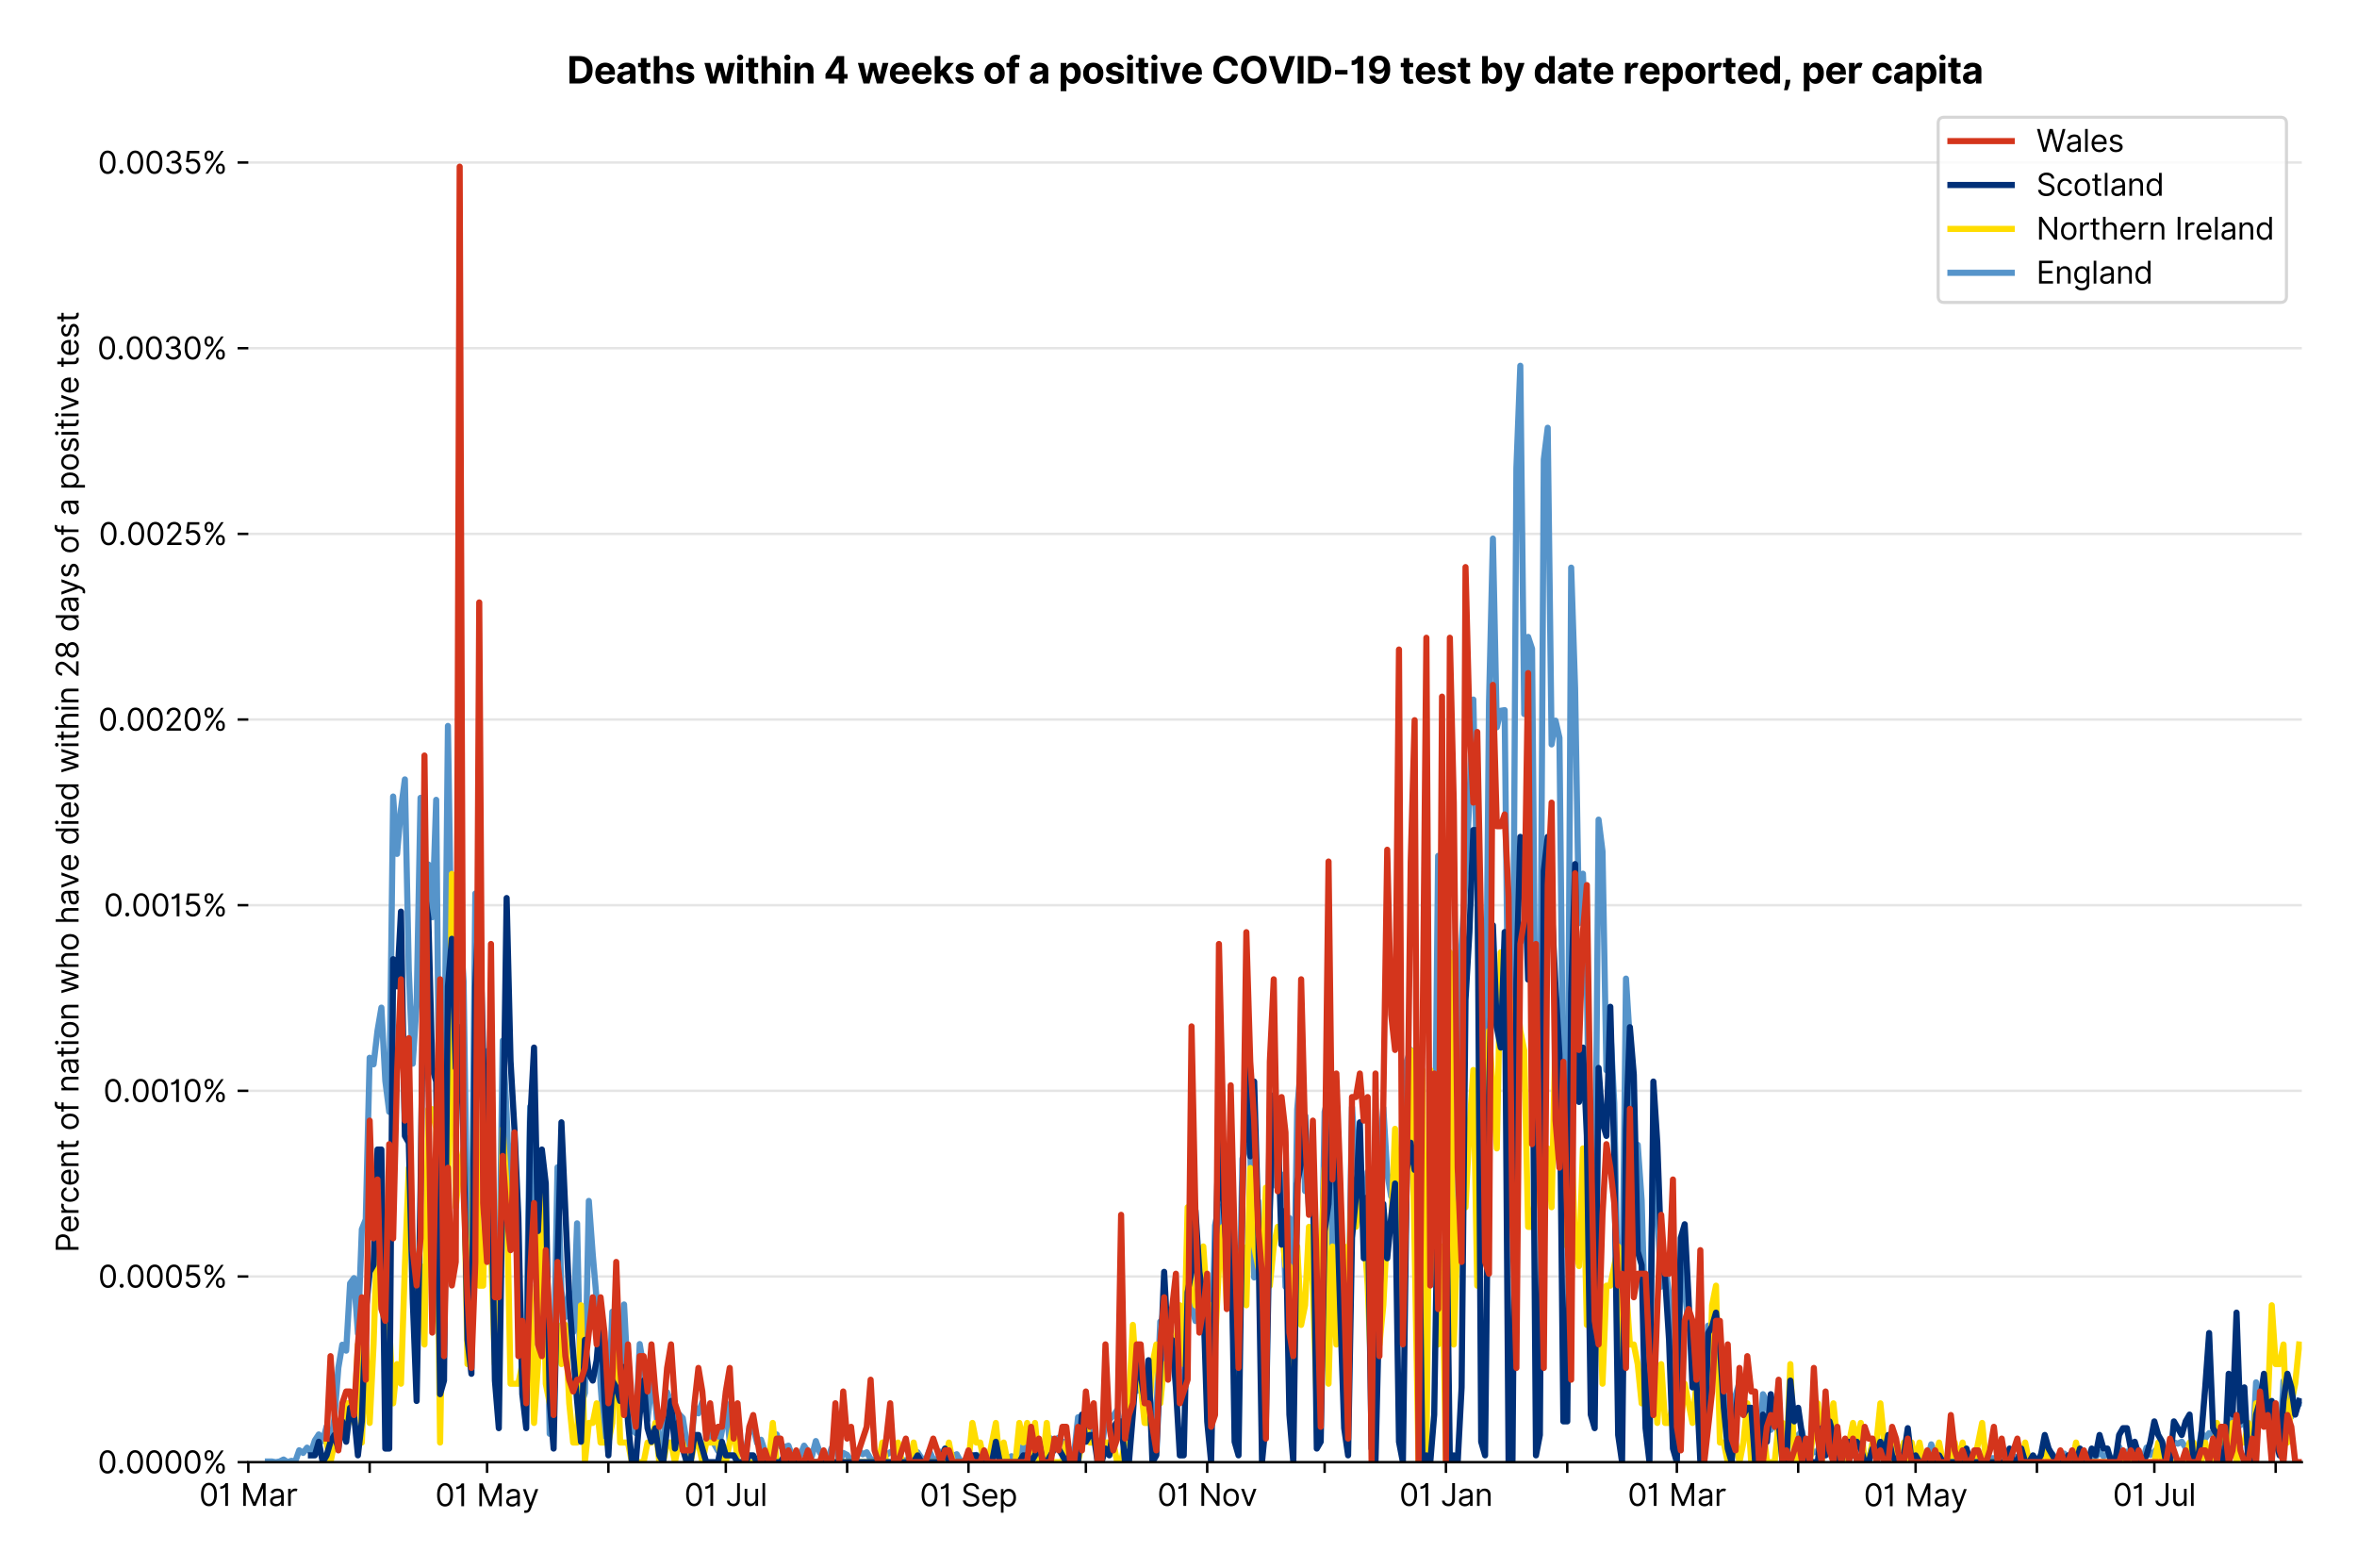 <?xml version="1.0" encoding="utf-8" standalone="no"?>
<!DOCTYPE svg PUBLIC "-//W3C//DTD SVG 1.1//EN"
  "http://www.w3.org/Graphics/SVG/1.1/DTD/svg11.dtd">
<svg version="1.1" viewBox="0 0 768.577 511.234" xmlns="http://www.w3.org/2000/svg" xmlns:xlink="http://www.w3.org/1999/xlink">
 <defs>
  <style type="text/css">*{stroke-linecap:butt;stroke-linejoin:round;}</style>
 </defs>
 <g id="figure_1">
  <g id="patch_1">
   <path d="M 0 511.234 
L 768.577 511.234 
L 768.577 0 
L 0 0 
z
" style="fill:#ffffff;"/>
  </g>
  <g id="axes_1">
   <g id="patch_2">
    <path d="M 80.977 476.745 
L 750.577 476.745 
L 750.577 33.225 
L 80.977 33.225 
z
" style="fill:#ffffff;"/>
   </g>
   <g id="matplotlib.axis_1">
    <g id="xtick_1">
     <g id="line2d_1">
      <defs>
       <path d="M 0 0 
L 0 3.5 
" id="m3e943765e4" style="stroke:#000000;stroke-width:0.8;"/>
      </defs>
      <g>
       <use style="stroke:#000000;stroke-width:0.8;" x="80.977" xlink:href="#m3e943765e4" y="476.745"/>
      </g>
     </g>
     <g id="text_1">
      <!-- 01 Mar -->
      <g transform="translate(64.94 491.018)scale(0.1 -0.1)">
       <defs>
        <path d="M 2000 -64 
Q 1230 -64 806 561 
Q 382 1186 382 2327 
Q 382 3459 809 4088 
Q 1236 4718 2000 4718 
Q 2764 4718 3191 4088 
Q 3618 3459 3618 2327 
Q 3618 1186 3194 561 
Q 2771 -64 2000 -64 
z
M 2000 436 
Q 2509 436 2791 927 
Q 3073 1418 3073 2327 
Q 3073 3234 2789 3730 
Q 2505 4227 2000 4227 
Q 1496 4227 1211 3730 
Q 927 3234 927 2327 
Q 927 1418 1210 927 
Q 1493 436 2000 436 
z
" id="Inter-Regular-30" transform="scale(0.016)"/>
        <path d="M 1973 4655 
L 1973 0 
L 1409 0 
L 1409 3836 
L 1373 3836 
Q 1341 3773 1209 3692 
Q 1077 3611 868 3551 
Q 659 3491 391 3491 
L 391 3964 
Q 661 3964 859 4061 
Q 1057 4159 1190 4291 
Q 1323 4423 1392 4529 
Q 1461 4636 1473 4655 
L 1973 4655 
z
" id="Inter-Regular-31" transform="scale(0.016)"/>
        <path id="Inter-Regular-20" transform="scale(0.016)"/>
        <path d="M 564 4655 
L 1236 4655 
L 2818 791 
L 2873 791 
L 4455 4655 
L 5127 4655 
L 5127 0 
L 4600 0 
L 4600 3536 
L 4555 3536 
L 3100 0 
L 2591 0 
L 1136 3536 
L 1091 3536 
L 1091 0 
L 564 0 
L 564 4655 
z
" id="Inter-Regular-4d" transform="scale(0.016)"/>
        <path d="M 1518 -82 
Q 1186 -82 916 44 
Q 646 170 486 410 
Q 327 650 327 991 
Q 327 1291 445 1478 
Q 564 1666 761 1773 
Q 959 1880 1199 1933 
Q 1439 1986 1682 2018 
Q 2000 2059 2199 2080 
Q 2398 2102 2490 2154 
Q 2582 2207 2582 2336 
L 2582 2355 
Q 2582 2691 2399 2877 
Q 2216 3064 1846 3064 
Q 1461 3064 1243 2895 
Q 1025 2727 936 2536 
L 427 2718 
Q 564 3036 792 3214 
Q 1021 3393 1292 3464 
Q 1564 3536 1827 3536 
Q 1996 3536 2215 3496 
Q 2434 3457 2640 3334 
Q 2846 3211 2982 2963 
Q 3118 2716 3118 2300 
L 3118 0 
L 2582 0 
L 2582 473 
L 2555 473 
Q 2500 359 2373 229 
Q 2246 100 2034 9 
Q 1823 -82 1518 -82 
z
M 1600 400 
Q 1918 400 2137 525 
Q 2357 650 2469 847 
Q 2582 1045 2582 1264 
L 2582 1755 
Q 2548 1714 2433 1681 
Q 2318 1648 2169 1624 
Q 2021 1600 1881 1583 
Q 1741 1566 1655 1555 
Q 1446 1527 1265 1467 
Q 1084 1407 974 1287 
Q 864 1168 864 964 
Q 864 684 1072 542 
Q 1280 400 1600 400 
z
" id="Inter-Regular-61" transform="scale(0.016)"/>
        <path d="M 491 0 
L 491 3491 
L 1009 3491 
L 1009 2964 
L 1046 2964 
Q 1139 3223 1389 3384 
Q 1639 3545 1955 3545 
Q 2100 3545 2209 3511 
Q 2318 3477 2400 3418 
L 2218 2964 
Q 2161 2993 2085 3010 
Q 2009 3027 1909 3027 
Q 1527 3027 1277 2794 
Q 1027 2561 1027 2209 
L 1027 0 
L 491 0 
z
" id="Inter-Regular-72" transform="scale(0.016)"/>
       </defs>
       <use xlink:href="#Inter-Regular-30"/>
       <use x="62.5" xlink:href="#Inter-Regular-31"/>
       <use x="106.676" xlink:href="#Inter-Regular-20"/>
       <use x="134.801" xlink:href="#Inter-Regular-4d"/>
       <use x="225.994" xlink:href="#Inter-Regular-61"/>
       <use x="282.386" xlink:href="#Inter-Regular-72"/>
      </g>
     </g>
    </g>
    <g id="xtick_2">
     <g id="line2d_2">
      <g>
       <use style="stroke:#000000;stroke-width:0.8;" x="120.539" xlink:href="#m3e943765e4" y="476.745"/>
      </g>
     </g>
    </g>
    <g id="xtick_3">
     <g id="line2d_3">
      <g>
       <use style="stroke:#000000;stroke-width:0.8;" x="158.826" xlink:href="#m3e943765e4" y="476.745"/>
      </g>
     </g>
     <g id="text_2">
      <!-- 01 May -->
      <g transform="translate(141.922 491.117)scale(0.1 -0.1)">
       <defs>
        <path d="M 818 -1355 
Q 682 -1355 575 -1333 
Q 468 -1311 427 -1291 
L 564 -818 
Q 857 -893 1053 -814 
Q 1250 -736 1391 -345 
L 1509 -18 
L 218 3491 
L 800 3491 
L 1764 709 
L 1800 709 
L 2764 3491 
L 3346 3491 
L 1846 -564 
Q 1550 -1355 818 -1355 
z
" id="Inter-Regular-79" transform="scale(0.016)"/>
       </defs>
       <use xlink:href="#Inter-Regular-30"/>
       <use x="62.5" xlink:href="#Inter-Regular-31"/>
       <use x="106.676" xlink:href="#Inter-Regular-20"/>
       <use x="134.801" xlink:href="#Inter-Regular-4d"/>
       <use x="225.994" xlink:href="#Inter-Regular-61"/>
       <use x="282.386" xlink:href="#Inter-Regular-79"/>
      </g>
     </g>
    </g>
    <g id="xtick_4">
     <g id="line2d_4">
      <g>
       <use style="stroke:#000000;stroke-width:0.8;" x="198.388" xlink:href="#m3e943765e4" y="476.745"/>
      </g>
     </g>
    </g>
    <g id="xtick_5">
     <g id="line2d_5">
      <g>
       <use style="stroke:#000000;stroke-width:0.8;" x="236.675" xlink:href="#m3e943765e4" y="476.745"/>
      </g>
     </g>
     <g id="text_3">
      <!-- 01 Jul -->
      <g transform="translate(223.131 491.018)scale(0.1 -0.1)">
       <defs>
        <path d="M 2346 4655 
L 2909 4655 
L 2909 1327 
Q 2909 657 2549 296 
Q 2189 -64 1582 -64 
Q 1200 -64 902 76 
Q 605 216 434 475 
Q 264 734 264 1091 
L 818 1091 
Q 818 795 1034 615 
Q 1250 436 1582 436 
Q 1948 436 2147 664 
Q 2346 893 2346 1327 
L 2346 4655 
z
" id="Inter-Regular-4a" transform="scale(0.016)"/>
        <path d="M 2691 1427 
L 2691 3491 
L 3227 3491 
L 3227 0 
L 2691 0 
L 2691 591 
L 2655 591 
Q 2532 325 2273 140 
Q 2014 -45 1618 -45 
Q 1127 -45 809 280 
Q 491 605 491 1273 
L 491 3491 
L 1027 3491 
L 1027 1309 
Q 1027 927 1242 700 
Q 1457 473 1791 473 
Q 1991 473 2199 575 
Q 2407 677 2549 888 
Q 2691 1100 2691 1427 
z
" id="Inter-Regular-75" transform="scale(0.016)"/>
        <path d="M 1027 4655 
L 1027 0 
L 491 0 
L 491 4655 
L 1027 4655 
z
" id="Inter-Regular-6c" transform="scale(0.016)"/>
       </defs>
       <use xlink:href="#Inter-Regular-30"/>
       <use x="62.5" xlink:href="#Inter-Regular-31"/>
       <use x="106.676" xlink:href="#Inter-Regular-20"/>
       <use x="134.801" xlink:href="#Inter-Regular-4a"/>
       <use x="189.063" xlink:href="#Inter-Regular-75"/>
       <use x="247.159" xlink:href="#Inter-Regular-6c"/>
      </g>
     </g>
    </g>
    <g id="xtick_6">
     <g id="line2d_6">
      <g>
       <use style="stroke:#000000;stroke-width:0.8;" x="276.237" xlink:href="#m3e943765e4" y="476.745"/>
      </g>
     </g>
    </g>
    <g id="xtick_7">
     <g id="line2d_7">
      <g>
       <use style="stroke:#000000;stroke-width:0.8;" x="315.8" xlink:href="#m3e943765e4" y="476.745"/>
      </g>
     </g>
     <g id="text_4">
      <!-- 01 Sep -->
      <g transform="translate(299.912 491.117)scale(0.1 -0.1)">
       <defs>
        <path d="M 3109 3491 
Q 3068 3836 2777 4027 
Q 2486 4218 2064 4218 
Q 1600 4218 1318 3999 
Q 1036 3780 1036 3445 
Q 1036 3195 1189 3042 
Q 1343 2889 1553 2803 
Q 1764 2718 1936 2673 
L 2409 2545 
Q 2591 2498 2815 2414 
Q 3039 2330 3244 2185 
Q 3450 2041 3584 1816 
Q 3718 1591 3718 1264 
Q 3718 886 3521 581 
Q 3325 277 2949 97 
Q 2573 -82 2036 -82 
Q 1286 -82 845 272 
Q 405 627 364 1200 
L 946 1200 
Q 968 936 1124 764 
Q 1280 593 1519 510 
Q 1759 427 2036 427 
Q 2359 427 2616 533 
Q 2873 639 3023 828 
Q 3173 1018 3173 1273 
Q 3173 1505 3043 1650 
Q 2914 1795 2702 1886 
Q 2491 1977 2246 2045 
L 1673 2209 
Q 1127 2366 809 2657 
Q 491 2948 491 3418 
Q 491 3809 703 4101 
Q 916 4393 1276 4555 
Q 1636 4718 2082 4718 
Q 2532 4718 2882 4558 
Q 3232 4398 3437 4120 
Q 3643 3843 3655 3491 
L 3109 3491 
z
" id="Inter-Regular-53" transform="scale(0.016)"/>
        <path d="M 1955 -73 
Q 1450 -73 1085 151 
Q 721 375 524 778 
Q 327 1182 327 1718 
Q 327 2255 524 2665 
Q 721 3075 1074 3305 
Q 1427 3536 1900 3536 
Q 2173 3536 2439 3445 
Q 2705 3355 2923 3151 
Q 3141 2948 3270 2614 
Q 3400 2280 3400 1791 
L 3400 1564 
L 866 1564 
Q 884 1005 1183 707 
Q 1482 409 1955 409 
Q 2271 409 2498 545 
Q 2725 682 2827 955 
L 3346 809 
Q 3223 414 2854 170 
Q 2486 -73 1955 -73 
z
M 866 2027 
L 2855 2027 
Q 2855 2470 2595 2762 
Q 2336 3055 1900 3055 
Q 1593 3055 1368 2911 
Q 1143 2768 1013 2533 
Q 884 2298 866 2027 
z
" id="Inter-Regular-65" transform="scale(0.016)"/>
        <path d="M 491 -1309 
L 491 3491 
L 1009 3491 
L 1009 2936 
L 1073 2936 
Q 1132 3027 1237 3169 
Q 1343 3311 1542 3423 
Q 1741 3536 2082 3536 
Q 2523 3536 2859 3315 
Q 3196 3095 3384 2690 
Q 3573 2286 3573 1736 
Q 3573 1182 3384 776 
Q 3196 370 2861 148 
Q 2527 -73 2091 -73 
Q 1755 -73 1552 39 
Q 1350 152 1241 296 
Q 1132 441 1073 536 
L 1027 536 
L 1027 -1309 
L 491 -1309 
z
M 1018 1745 
Q 1018 1152 1276 780 
Q 1534 409 2018 409 
Q 2355 409 2581 587 
Q 2807 766 2921 1069 
Q 3036 1373 3036 1745 
Q 3036 2114 2923 2410 
Q 2811 2707 2585 2881 
Q 2359 3055 2018 3055 
Q 1527 3055 1272 2693 
Q 1018 2332 1018 1745 
z
" id="Inter-Regular-70" transform="scale(0.016)"/>
       </defs>
       <use xlink:href="#Inter-Regular-30"/>
       <use x="62.5" xlink:href="#Inter-Regular-31"/>
       <use x="106.676" xlink:href="#Inter-Regular-20"/>
       <use x="134.801" xlink:href="#Inter-Regular-53"/>
       <use x="198.58" xlink:href="#Inter-Regular-65"/>
       <use x="256.818" xlink:href="#Inter-Regular-70"/>
      </g>
     </g>
    </g>
    <g id="xtick_8">
     <g id="line2d_8">
      <g>
       <use style="stroke:#000000;stroke-width:0.8;" x="354.086" xlink:href="#m3e943765e4" y="476.745"/>
      </g>
     </g>
    </g>
    <g id="xtick_9">
     <g id="line2d_9">
      <g>
       <use style="stroke:#000000;stroke-width:0.8;" x="393.649" xlink:href="#m3e943765e4" y="476.745"/>
      </g>
     </g>
     <g id="text_5">
      <!-- 01 Nov -->
      <g transform="translate(377.378 491.018)scale(0.1 -0.1)">
       <defs>
        <path d="M 4255 4655 
L 4255 0 
L 3709 0 
L 1173 3655 
L 1127 3655 
L 1127 0 
L 564 0 
L 564 4655 
L 1109 4655 
L 3655 991 
L 3700 991 
L 3700 4655 
L 4255 4655 
z
" id="Inter-Regular-4e" transform="scale(0.016)"/>
        <path d="M 1909 -73 
Q 1436 -73 1080 152 
Q 725 377 526 781 
Q 327 1186 327 1727 
Q 327 2273 526 2679 
Q 725 3086 1080 3311 
Q 1436 3536 1909 3536 
Q 2382 3536 2737 3311 
Q 3093 3086 3292 2679 
Q 3491 2273 3491 1727 
Q 3491 1186 3292 781 
Q 3093 377 2737 152 
Q 2382 -73 1909 -73 
z
M 1909 409 
Q 2268 409 2500 593 
Q 2732 777 2843 1077 
Q 2955 1377 2955 1727 
Q 2955 2077 2843 2379 
Q 2732 2682 2500 2868 
Q 2268 3055 1909 3055 
Q 1550 3055 1318 2868 
Q 1086 2682 975 2379 
Q 864 2077 864 1727 
Q 864 1377 975 1077 
Q 1086 777 1318 593 
Q 1550 409 1909 409 
z
" id="Inter-Regular-6f" transform="scale(0.016)"/>
        <path d="M 3346 3491 
L 2055 0 
L 1509 0 
L 218 3491 
L 800 3491 
L 1764 709 
L 1800 709 
L 2764 3491 
L 3346 3491 
z
" id="Inter-Regular-76" transform="scale(0.016)"/>
       </defs>
       <use xlink:href="#Inter-Regular-30"/>
       <use x="62.5" xlink:href="#Inter-Regular-31"/>
       <use x="106.676" xlink:href="#Inter-Regular-20"/>
       <use x="134.801" xlink:href="#Inter-Regular-4e"/>
       <use x="210.085" xlink:href="#Inter-Regular-6f"/>
       <use x="269.744" xlink:href="#Inter-Regular-76"/>
      </g>
     </g>
    </g>
    <g id="xtick_10">
     <g id="line2d_10">
      <g>
       <use style="stroke:#000000;stroke-width:0.8;" x="431.935" xlink:href="#m3e943765e4" y="476.745"/>
      </g>
     </g>
    </g>
    <g id="xtick_11">
     <g id="line2d_11">
      <g>
       <use style="stroke:#000000;stroke-width:0.8;" x="471.498" xlink:href="#m3e943765e4" y="476.745"/>
      </g>
     </g>
     <g id="text_6">
      <!-- 01 Jan -->
      <g transform="translate(456.299 491.018)scale(0.1 -0.1)">
       <defs>
        <path d="M 1027 2100 
L 1027 0 
L 491 0 
L 491 3491 
L 1009 3491 
L 1009 2945 
L 1055 2945 
Q 1177 3211 1427 3373 
Q 1677 3536 2073 3536 
Q 2602 3536 2928 3211 
Q 3255 2886 3255 2218 
L 3255 0 
L 2718 0 
L 2718 2182 
Q 2718 2593 2504 2824 
Q 2291 3055 1918 3055 
Q 1534 3055 1280 2806 
Q 1027 2557 1027 2100 
z
" id="Inter-Regular-6e" transform="scale(0.016)"/>
       </defs>
       <use xlink:href="#Inter-Regular-30"/>
       <use x="62.5" xlink:href="#Inter-Regular-31"/>
       <use x="106.676" xlink:href="#Inter-Regular-20"/>
       <use x="134.801" xlink:href="#Inter-Regular-4a"/>
       <use x="189.063" xlink:href="#Inter-Regular-61"/>
       <use x="245.455" xlink:href="#Inter-Regular-6e"/>
      </g>
     </g>
    </g>
    <g id="xtick_12">
     <g id="line2d_12">
      <g>
       <use style="stroke:#000000;stroke-width:0.8;" x="511.061" xlink:href="#m3e943765e4" y="476.745"/>
      </g>
     </g>
    </g>
    <g id="xtick_13">
     <g id="line2d_13">
      <g>
       <use style="stroke:#000000;stroke-width:0.8;" x="546.795" xlink:href="#m3e943765e4" y="476.745"/>
      </g>
     </g>
     <g id="text_7">
      <!-- 01 Mar -->
      <g transform="translate(530.758 491.018)scale(0.1 -0.1)">
       <use xlink:href="#Inter-Regular-30"/>
       <use x="62.5" xlink:href="#Inter-Regular-31"/>
       <use x="106.676" xlink:href="#Inter-Regular-20"/>
       <use x="134.801" xlink:href="#Inter-Regular-4d"/>
       <use x="225.994" xlink:href="#Inter-Regular-61"/>
       <use x="282.386" xlink:href="#Inter-Regular-72"/>
      </g>
     </g>
    </g>
    <g id="xtick_14">
     <g id="line2d_14">
      <g>
       <use style="stroke:#000000;stroke-width:0.8;" x="586.357" xlink:href="#m3e943765e4" y="476.745"/>
      </g>
     </g>
    </g>
    <g id="xtick_15">
     <g id="line2d_15">
      <g>
       <use style="stroke:#000000;stroke-width:0.8;" x="624.644" xlink:href="#m3e943765e4" y="476.745"/>
      </g>
     </g>
     <g id="text_8">
      <!-- 01 May -->
      <g transform="translate(607.741 491.117)scale(0.1 -0.1)">
       <use xlink:href="#Inter-Regular-30"/>
       <use x="62.5" xlink:href="#Inter-Regular-31"/>
       <use x="106.676" xlink:href="#Inter-Regular-20"/>
       <use x="134.801" xlink:href="#Inter-Regular-4d"/>
       <use x="225.994" xlink:href="#Inter-Regular-61"/>
       <use x="282.386" xlink:href="#Inter-Regular-79"/>
      </g>
     </g>
    </g>
    <g id="xtick_16">
     <g id="line2d_16">
      <g>
       <use style="stroke:#000000;stroke-width:0.8;" x="664.206" xlink:href="#m3e943765e4" y="476.745"/>
      </g>
     </g>
    </g>
    <g id="xtick_17">
     <g id="line2d_17">
      <g>
       <use style="stroke:#000000;stroke-width:0.8;" x="702.493" xlink:href="#m3e943765e4" y="476.745"/>
      </g>
     </g>
     <g id="text_9">
      <!-- 01 Jul -->
      <g transform="translate(688.949 491.018)scale(0.1 -0.1)">
       <use xlink:href="#Inter-Regular-30"/>
       <use x="62.5" xlink:href="#Inter-Regular-31"/>
       <use x="106.676" xlink:href="#Inter-Regular-20"/>
       <use x="134.801" xlink:href="#Inter-Regular-4a"/>
       <use x="189.063" xlink:href="#Inter-Regular-75"/>
       <use x="247.159" xlink:href="#Inter-Regular-6c"/>
      </g>
     </g>
    </g>
    <g id="xtick_18">
     <g id="line2d_18">
      <g>
       <use style="stroke:#000000;stroke-width:0.8;" x="742.055" xlink:href="#m3e943765e4" y="476.745"/>
      </g>
     </g>
    </g>
   </g>
   <g id="matplotlib.axis_2">
    <g id="ytick_1">
     <g id="line2d_19">
      <path clip-path="url(#pcf1cc4b02f)" d="M 80.977 476.745 
L 750.577 476.745 
" style="fill:none;stroke:#e5e5e5;stroke-linecap:square;stroke-width:0.8;"/>
     </g>
     <g id="line2d_20">
      <defs>
       <path d="M 0 0 
L -3.5 0 
" id="md34378ff4a" style="stroke:#000000;stroke-width:0.8;"/>
      </defs>
      <g>
       <use style="stroke:#000000;stroke-width:0.8;" x="80.977" xlink:href="#md34378ff4a" y="476.745"/>
      </g>
     </g>
     <g id="text_10">
      <!-- 0.0000% -->
      <g transform="translate(31.845 480.382)scale(0.1 -0.1)">
       <defs>
        <path d="M 882 -36 
Q 714 -36 593 84 
Q 473 205 473 373 
Q 473 541 593 661 
Q 714 782 882 782 
Q 1050 782 1170 661 
Q 1291 541 1291 373 
Q 1291 205 1170 84 
Q 1050 -36 882 -36 
z
" id="Inter-Regular-2e" transform="scale(0.016)"/>
        <path d="M 2855 873 
L 2855 1118 
Q 2855 1373 2960 1585 
Q 3066 1798 3269 1926 
Q 3473 2055 3764 2055 
Q 4059 2055 4259 1926 
Q 4459 1798 4561 1585 
Q 4664 1373 4664 1118 
L 4664 873 
Q 4664 618 4560 405 
Q 4457 193 4256 64 
Q 4055 -64 3764 -64 
Q 3468 -64 3266 64 
Q 3064 193 2959 405 
Q 2855 618 2855 873 
z
M 536 3536 
L 536 3782 
Q 536 4036 642 4248 
Q 748 4461 951 4589 
Q 1155 4718 1446 4718 
Q 1741 4718 1941 4589 
Q 2141 4461 2243 4248 
Q 2346 4036 2346 3782 
L 2346 3536 
Q 2346 3282 2242 3069 
Q 2139 2857 1937 2728 
Q 1736 2600 1446 2600 
Q 1150 2600 948 2728 
Q 746 2857 641 3069 
Q 536 3282 536 3536 
z
M 709 0 
L 3909 4655 
L 4427 4655 
L 1227 0 
L 709 0 
z
M 3318 1118 
L 3318 873 
Q 3318 661 3418 494 
Q 3518 327 3764 327 
Q 4002 327 4101 494 
Q 4200 661 4200 873 
L 4200 1118 
Q 4200 1330 4104 1497 
Q 4009 1664 3764 1664 
Q 3525 1664 3421 1497 
Q 3318 1330 3318 1118 
z
M 1000 3782 
L 1000 3536 
Q 1000 3325 1100 3158 
Q 1200 2991 1446 2991 
Q 1684 2991 1783 3158 
Q 1882 3325 1882 3536 
L 1882 3782 
Q 1882 3993 1786 4160 
Q 1691 4327 1446 4327 
Q 1207 4327 1103 4160 
Q 1000 3993 1000 3782 
z
" id="Inter-Regular-25" transform="scale(0.016)"/>
       </defs>
       <use xlink:href="#Inter-Regular-30"/>
       <use x="62.5" xlink:href="#Inter-Regular-2e"/>
       <use x="90.057" xlink:href="#Inter-Regular-30"/>
       <use x="152.557" xlink:href="#Inter-Regular-30"/>
       <use x="215.057" xlink:href="#Inter-Regular-30"/>
       <use x="277.557" xlink:href="#Inter-Regular-30"/>
       <use x="340.057" xlink:href="#Inter-Regular-25"/>
      </g>
     </g>
    </g>
    <g id="ytick_2">
     <g id="line2d_21">
      <path clip-path="url(#pcf1cc4b02f)" d="M 80.977 416.21 
L 750.577 416.21 
" style="fill:none;stroke:#e5e5e5;stroke-linecap:square;stroke-width:0.8;"/>
     </g>
     <g id="line2d_22">
      <g>
       <use style="stroke:#000000;stroke-width:0.8;" x="80.977" xlink:href="#md34378ff4a" y="416.21"/>
      </g>
     </g>
     <g id="text_11">
      <!-- 0.0005% -->
      <g transform="translate(32.016 419.846)scale(0.1 -0.1)">
       <defs>
        <path d="M 1936 -64 
Q 1536 -64 1216 95 
Q 896 255 702 532 
Q 509 809 491 1164 
L 1036 1164 
Q 1068 848 1324 642 
Q 1580 436 1936 436 
Q 2223 436 2447 570 
Q 2671 705 2799 940 
Q 2927 1175 2927 1473 
Q 2927 1777 2794 2017 
Q 2661 2257 2429 2395 
Q 2198 2534 1900 2536 
Q 1686 2539 1461 2472 
Q 1236 2405 1091 2300 
L 564 2364 
L 846 4655 
L 3264 4655 
L 3264 4155 
L 1318 4155 
L 1155 2782 
L 1182 2782 
Q 1325 2895 1541 2970 
Q 1757 3045 1991 3045 
Q 2418 3045 2753 2842 
Q 3089 2639 3281 2286 
Q 3473 1934 3473 1482 
Q 3473 1036 3274 687 
Q 3075 339 2727 137 
Q 2380 -64 1936 -64 
z
" id="Inter-Regular-35" transform="scale(0.016)"/>
       </defs>
       <use xlink:href="#Inter-Regular-30"/>
       <use x="62.5" xlink:href="#Inter-Regular-2e"/>
       <use x="90.057" xlink:href="#Inter-Regular-30"/>
       <use x="152.557" xlink:href="#Inter-Regular-30"/>
       <use x="215.057" xlink:href="#Inter-Regular-30"/>
       <use x="277.557" xlink:href="#Inter-Regular-35"/>
       <use x="338.352" xlink:href="#Inter-Regular-25"/>
      </g>
     </g>
    </g>
    <g id="ytick_3">
     <g id="line2d_23">
      <path clip-path="url(#pcf1cc4b02f)" d="M 80.977 355.674 
L 750.577 355.674 
" style="fill:none;stroke:#e5e5e5;stroke-linecap:square;stroke-width:0.8;"/>
     </g>
     <g id="line2d_24">
      <g>
       <use style="stroke:#000000;stroke-width:0.8;" x="80.977" xlink:href="#md34378ff4a" y="355.674"/>
      </g>
     </g>
     <g id="text_12">
      <!-- 0.0010% -->
      <g transform="translate(33.678 359.311)scale(0.1 -0.1)">
       <use xlink:href="#Inter-Regular-30"/>
       <use x="62.5" xlink:href="#Inter-Regular-2e"/>
       <use x="90.057" xlink:href="#Inter-Regular-30"/>
       <use x="152.557" xlink:href="#Inter-Regular-30"/>
       <use x="215.057" xlink:href="#Inter-Regular-31"/>
       <use x="259.233" xlink:href="#Inter-Regular-30"/>
       <use x="321.733" xlink:href="#Inter-Regular-25"/>
      </g>
     </g>
    </g>
    <g id="ytick_4">
     <g id="line2d_25">
      <path clip-path="url(#pcf1cc4b02f)" d="M 80.977 295.139 
L 750.577 295.139 
" style="fill:none;stroke:#e5e5e5;stroke-linecap:square;stroke-width:0.8;"/>
     </g>
     <g id="line2d_26">
      <g>
       <use style="stroke:#000000;stroke-width:0.8;" x="80.977" xlink:href="#md34378ff4a" y="295.139"/>
      </g>
     </g>
     <g id="text_13">
      <!-- 0.0015% -->
      <g transform="translate(33.848 298.776)scale(0.1 -0.1)">
       <use xlink:href="#Inter-Regular-30"/>
       <use x="62.5" xlink:href="#Inter-Regular-2e"/>
       <use x="90.057" xlink:href="#Inter-Regular-30"/>
       <use x="152.557" xlink:href="#Inter-Regular-30"/>
       <use x="215.057" xlink:href="#Inter-Regular-31"/>
       <use x="259.233" xlink:href="#Inter-Regular-35"/>
       <use x="320.028" xlink:href="#Inter-Regular-25"/>
      </g>
     </g>
    </g>
    <g id="ytick_5">
     <g id="line2d_27">
      <path clip-path="url(#pcf1cc4b02f)" d="M 80.977 234.604 
L 750.577 234.604 
" style="fill:none;stroke:#e5e5e5;stroke-linecap:square;stroke-width:0.8;"/>
     </g>
     <g id="line2d_28">
      <g>
       <use style="stroke:#000000;stroke-width:0.8;" x="80.977" xlink:href="#md34378ff4a" y="234.604"/>
      </g>
     </g>
     <g id="text_14">
      <!-- 0.0020% -->
      <g transform="translate(32.044 238.241)scale(0.1 -0.1)">
       <defs>
        <path d="M 482 0 
L 482 409 
L 2018 2091 
Q 2289 2386 2464 2605 
Q 2639 2825 2724 3019 
Q 2809 3214 2809 3427 
Q 2809 3795 2553 4011 
Q 2298 4227 1918 4227 
Q 1514 4227 1275 3985 
Q 1036 3743 1036 3345 
L 500 3345 
Q 500 3755 688 4064 
Q 877 4373 1203 4545 
Q 1530 4718 1936 4718 
Q 2346 4718 2661 4545 
Q 2977 4373 3156 4079 
Q 3336 3786 3336 3427 
Q 3336 3170 3244 2926 
Q 3152 2682 2926 2383 
Q 2700 2084 2300 1655 
L 1255 536 
L 1255 500 
L 3418 500 
L 3418 0 
L 482 0 
z
" id="Inter-Regular-32" transform="scale(0.016)"/>
       </defs>
       <use xlink:href="#Inter-Regular-30"/>
       <use x="62.5" xlink:href="#Inter-Regular-2e"/>
       <use x="90.057" xlink:href="#Inter-Regular-30"/>
       <use x="152.557" xlink:href="#Inter-Regular-30"/>
       <use x="215.057" xlink:href="#Inter-Regular-32"/>
       <use x="275.568" xlink:href="#Inter-Regular-30"/>
       <use x="338.068" xlink:href="#Inter-Regular-25"/>
      </g>
     </g>
    </g>
    <g id="ytick_6">
     <g id="line2d_29">
      <path clip-path="url(#pcf1cc4b02f)" d="M 80.977 174.069 
L 750.577 174.069 
" style="fill:none;stroke:#e5e5e5;stroke-linecap:square;stroke-width:0.8;"/>
     </g>
     <g id="line2d_30">
      <g>
       <use style="stroke:#000000;stroke-width:0.8;" x="80.977" xlink:href="#md34378ff4a" y="174.069"/>
      </g>
     </g>
     <g id="text_15">
      <!-- 0.0025% -->
      <g transform="translate(32.214 177.705)scale(0.1 -0.1)">
       <use xlink:href="#Inter-Regular-30"/>
       <use x="62.5" xlink:href="#Inter-Regular-2e"/>
       <use x="90.057" xlink:href="#Inter-Regular-30"/>
       <use x="152.557" xlink:href="#Inter-Regular-30"/>
       <use x="215.057" xlink:href="#Inter-Regular-32"/>
       <use x="275.568" xlink:href="#Inter-Regular-35"/>
       <use x="336.364" xlink:href="#Inter-Regular-25"/>
      </g>
     </g>
    </g>
    <g id="ytick_7">
     <g id="line2d_31">
      <path clip-path="url(#pcf1cc4b02f)" d="M 80.977 113.533 
L 750.577 113.533 
" style="fill:none;stroke:#e5e5e5;stroke-linecap:square;stroke-width:0.8;"/>
     </g>
     <g id="line2d_32">
      <g>
       <use style="stroke:#000000;stroke-width:0.8;" x="80.977" xlink:href="#md34378ff4a" y="113.533"/>
      </g>
     </g>
     <g id="text_16">
      <!-- 0.0030% -->
      <g transform="translate(31.731 117.17)scale(0.1 -0.1)">
       <defs>
        <path d="M 2055 -64 
Q 1605 -64 1253 90 
Q 902 245 696 521 
Q 491 798 473 1164 
L 1046 1164 
Q 1071 827 1356 631 
Q 1641 436 2046 436 
Q 2493 436 2783 664 
Q 3073 893 3073 1264 
Q 3073 1650 2787 1893 
Q 2502 2136 1973 2136 
L 1600 2136 
L 1600 2636 
L 1973 2636 
Q 2386 2636 2647 2856 
Q 2909 3077 2909 3445 
Q 2909 3798 2679 4012 
Q 2450 4227 2064 4227 
Q 1823 4227 1610 4139 
Q 1398 4052 1264 3887 
Q 1130 3723 1118 3491 
L 573 3491 
Q 586 3857 793 4133 
Q 1000 4409 1335 4563 
Q 1671 4718 2073 4718 
Q 2505 4718 2814 4544 
Q 3123 4370 3289 4086 
Q 3455 3802 3455 3473 
Q 3455 3080 3249 2802 
Q 3043 2525 2691 2418 
L 2691 2382 
Q 3132 2309 3379 2008 
Q 3627 1707 3627 1264 
Q 3627 884 3421 583 
Q 3216 282 2861 109 
Q 2507 -64 2055 -64 
z
" id="Inter-Regular-33" transform="scale(0.016)"/>
       </defs>
       <use xlink:href="#Inter-Regular-30"/>
       <use x="62.5" xlink:href="#Inter-Regular-2e"/>
       <use x="90.057" xlink:href="#Inter-Regular-30"/>
       <use x="152.557" xlink:href="#Inter-Regular-30"/>
       <use x="215.057" xlink:href="#Inter-Regular-33"/>
       <use x="278.693" xlink:href="#Inter-Regular-30"/>
       <use x="341.193" xlink:href="#Inter-Regular-25"/>
      </g>
     </g>
    </g>
    <g id="ytick_8">
     <g id="line2d_33">
      <path clip-path="url(#pcf1cc4b02f)" d="M 80.977 52.998 
L 750.577 52.998 
" style="fill:none;stroke:#e5e5e5;stroke-linecap:square;stroke-width:0.8;"/>
     </g>
     <g id="line2d_34">
      <g>
       <use style="stroke:#000000;stroke-width:0.8;" x="80.977" xlink:href="#md34378ff4a" y="52.998"/>
      </g>
     </g>
     <g id="text_17">
      <!-- 0.0035% -->
      <g transform="translate(31.902 56.635)scale(0.1 -0.1)">
       <use xlink:href="#Inter-Regular-30"/>
       <use x="62.5" xlink:href="#Inter-Regular-2e"/>
       <use x="90.057" xlink:href="#Inter-Regular-30"/>
       <use x="152.557" xlink:href="#Inter-Regular-30"/>
       <use x="215.057" xlink:href="#Inter-Regular-33"/>
       <use x="278.693" xlink:href="#Inter-Regular-35"/>
       <use x="339.489" xlink:href="#Inter-Regular-25"/>
      </g>
     </g>
    </g>
    <g id="text_18">
     <!-- Percent of nation who have died within 28 days of a positive test -->
     <g transform="translate(25.614 408.396)rotate(-90)scale(0.1 -0.1)">
      <defs>
       <path d="M 564 0 
L 564 4655 
L 2136 4655 
Q 2684 4655 3033 4458 
Q 3382 4261 3550 3927 
Q 3718 3593 3718 3182 
Q 3718 2770 3551 2434 
Q 3384 2098 3036 1899 
Q 2689 1700 2146 1700 
L 1127 1700 
L 1127 0 
L 564 0 
z
M 1127 2200 
L 2127 2200 
Q 2689 2200 2926 2482 
Q 3164 2764 3164 3182 
Q 3164 3602 2925 3878 
Q 2686 4155 2118 4155 
L 1127 4155 
L 1127 2200 
z
" id="Inter-Regular-50" transform="scale(0.016)"/>
       <path d="M 1909 -73 
Q 1418 -73 1063 159 
Q 709 391 518 798 
Q 327 1205 327 1727 
Q 327 2259 524 2667 
Q 721 3075 1074 3305 
Q 1427 3536 1900 3536 
Q 2268 3536 2563 3400 
Q 2859 3264 3047 3018 
Q 3236 2773 3282 2445 
L 2746 2445 
Q 2684 2684 2474 2869 
Q 2264 3055 1909 3055 
Q 1439 3055 1151 2697 
Q 864 2339 864 1745 
Q 864 1139 1148 774 
Q 1432 409 1909 409 
Q 2223 409 2447 570 
Q 2671 732 2746 1018 
L 3282 1018 
Q 3236 709 3058 462 
Q 2880 216 2588 71 
Q 2296 -73 1909 -73 
z
" id="Inter-Regular-63" transform="scale(0.016)"/>
       <path d="M 2009 3491 
L 2009 3036 
L 1264 3036 
L 1264 1000 
Q 1264 773 1331 660 
Q 1398 548 1503 510 
Q 1609 473 1727 473 
Q 1816 473 1873 483 
Q 1930 493 1964 500 
L 2073 18 
Q 2018 -2 1920 -23 
Q 1823 -45 1673 -45 
Q 1446 -45 1228 52 
Q 1011 150 869 350 
Q 727 550 727 855 
L 727 3036 
L 200 3036 
L 200 3491 
L 727 3491 
L 727 4327 
L 1264 4327 
L 1264 3491 
L 2009 3491 
z
" id="Inter-Regular-74" transform="scale(0.016)"/>
       <path d="M 2046 3491 
L 2046 3036 
L 1264 3036 
L 1264 0 
L 727 0 
L 727 3036 
L 164 3036 
L 164 3491 
L 727 3491 
L 727 3973 
Q 727 4273 868 4473 
Q 1009 4673 1234 4773 
Q 1459 4873 1709 4873 
Q 1907 4873 2032 4841 
Q 2157 4809 2218 4782 
L 2064 4318 
Q 2023 4332 1951 4352 
Q 1880 4373 1764 4373 
Q 1498 4373 1381 4239 
Q 1264 4105 1264 3845 
L 1264 3491 
L 2046 3491 
z
" id="Inter-Regular-66" transform="scale(0.016)"/>
       <path d="M 491 0 
L 491 3491 
L 1027 3491 
L 1027 0 
L 491 0 
z
M 764 4073 
Q 607 4073 494 4179 
Q 382 4286 382 4436 
Q 382 4586 494 4693 
Q 607 4800 764 4800 
Q 921 4800 1033 4693 
Q 1146 4586 1146 4436 
Q 1146 4286 1033 4179 
Q 921 4073 764 4073 
z
" id="Inter-Regular-69" transform="scale(0.016)"/>
       <path d="M 1282 0 
L 218 3491 
L 782 3491 
L 1536 818 
L 1573 818 
L 2318 3491 
L 2891 3491 
L 3627 827 
L 3664 827 
L 4418 3491 
L 4982 3491 
L 3918 0 
L 3391 0 
L 2627 2682 
L 2573 2682 
L 1809 0 
L 1282 0 
z
" id="Inter-Regular-77" transform="scale(0.016)"/>
       <path d="M 1027 2100 
L 1027 0 
L 491 0 
L 491 4655 
L 1027 4655 
L 1027 2945 
L 1073 2945 
Q 1196 3216 1442 3376 
Q 1689 3536 2100 3536 
Q 2636 3536 2963 3213 
Q 3291 2891 3291 2218 
L 3291 0 
L 2755 0 
L 2755 2182 
Q 2755 2598 2540 2826 
Q 2325 3055 1946 3055 
Q 1548 3055 1287 2806 
Q 1027 2557 1027 2100 
z
" id="Inter-Regular-68" transform="scale(0.016)"/>
       <path d="M 1809 -73 
Q 1373 -73 1039 148 
Q 705 370 516 776 
Q 327 1182 327 1736 
Q 327 2286 516 2690 
Q 705 3095 1041 3315 
Q 1377 3536 1818 3536 
Q 2159 3536 2358 3423 
Q 2557 3311 2662 3169 
Q 2768 3027 2827 2936 
L 2873 2936 
L 2873 4655 
L 3409 4655 
L 3409 0 
L 2891 0 
L 2891 536 
L 2827 536 
Q 2768 441 2659 296 
Q 2550 152 2348 39 
Q 2146 -73 1809 -73 
z
M 1882 409 
Q 2366 409 2624 780 
Q 2882 1152 2882 1745 
Q 2882 2332 2627 2693 
Q 2373 3055 1882 3055 
Q 1541 3055 1315 2881 
Q 1089 2707 976 2410 
Q 864 2114 864 1745 
Q 864 1373 978 1069 
Q 1093 766 1319 587 
Q 1546 409 1882 409 
z
" id="Inter-Regular-64" transform="scale(0.016)"/>
       <path d="M 1973 -64 
Q 1505 -64 1147 103 
Q 789 270 589 564 
Q 389 859 391 1236 
Q 389 1532 507 1783 
Q 625 2034 830 2203 
Q 1036 2373 1291 2418 
L 1291 2445 
Q 957 2532 759 2821 
Q 561 3111 564 3482 
Q 561 3836 743 4115 
Q 925 4395 1244 4556 
Q 1564 4718 1973 4718 
Q 2377 4718 2695 4556 
Q 3014 4395 3197 4115 
Q 3380 3836 3382 3482 
Q 3380 3111 3181 2821 
Q 2982 2532 2655 2445 
L 2655 2418 
Q 2907 2373 3109 2203 
Q 3311 2034 3431 1783 
Q 3552 1532 3555 1236 
Q 3552 859 3351 564 
Q 3150 270 2794 103 
Q 2439 -64 1973 -64 
z
M 1973 436 
Q 2446 436 2722 662 
Q 2998 889 3000 1264 
Q 2998 1527 2864 1729 
Q 2730 1932 2499 2048 
Q 2268 2164 1973 2164 
Q 1675 2164 1442 2048 
Q 1209 1932 1076 1729 
Q 943 1527 946 1264 
Q 943 889 1218 662 
Q 1493 436 1973 436 
z
M 1973 2645 
Q 2348 2645 2591 2864 
Q 2834 3084 2836 3445 
Q 2834 3800 2596 4013 
Q 2359 4227 1973 4227 
Q 1582 4227 1344 4013 
Q 1107 3800 1109 3445 
Q 1107 3084 1349 2864 
Q 1591 2645 1973 2645 
z
" id="Inter-Regular-38" transform="scale(0.016)"/>
       <path d="M 2964 2709 
L 2482 2573 
Q 2411 2755 2245 2914 
Q 2080 3073 1727 3073 
Q 1407 3073 1194 2926 
Q 982 2780 982 2555 
Q 982 2355 1127 2239 
Q 1273 2123 1582 2045 
L 2100 1918 
Q 3027 1691 3027 973 
Q 3027 673 2855 436 
Q 2684 200 2377 63 
Q 2071 -73 1664 -73 
Q 1130 -73 780 159 
Q 430 391 336 836 
L 846 964 
Q 989 400 1655 400 
Q 2030 400 2251 560 
Q 2473 720 2473 945 
Q 2473 1316 1955 1436 
L 1373 1573 
Q 893 1686 669 1926 
Q 446 2166 446 2527 
Q 446 2823 613 3050 
Q 780 3277 1069 3406 
Q 1359 3536 1727 3536 
Q 2246 3536 2542 3309 
Q 2839 3082 2964 2709 
z
" id="Inter-Regular-73" transform="scale(0.016)"/>
      </defs>
      <use xlink:href="#Inter-Regular-50"/>
      <use x="63.494" xlink:href="#Inter-Regular-65"/>
      <use x="121.733" xlink:href="#Inter-Regular-72"/>
      <use x="160.085" xlink:href="#Inter-Regular-63"/>
      <use x="215.909" xlink:href="#Inter-Regular-65"/>
      <use x="274.148" xlink:href="#Inter-Regular-6e"/>
      <use x="332.671" xlink:href="#Inter-Regular-74"/>
      <use x="369.034" xlink:href="#Inter-Regular-20"/>
      <use x="397.159" xlink:href="#Inter-Regular-6f"/>
      <use x="456.818" xlink:href="#Inter-Regular-66"/>
      <use x="492.898" xlink:href="#Inter-Regular-20"/>
      <use x="521.023" xlink:href="#Inter-Regular-6e"/>
      <use x="579.546" xlink:href="#Inter-Regular-61"/>
      <use x="635.938" xlink:href="#Inter-Regular-74"/>
      <use x="672.301" xlink:href="#Inter-Regular-69"/>
      <use x="696.023" xlink:href="#Inter-Regular-6f"/>
      <use x="755.682" xlink:href="#Inter-Regular-6e"/>
      <use x="814.205" xlink:href="#Inter-Regular-20"/>
      <use x="842.33" xlink:href="#Inter-Regular-77"/>
      <use x="923.58" xlink:href="#Inter-Regular-68"/>
      <use x="982.671" xlink:href="#Inter-Regular-6f"/>
      <use x="1042.33" xlink:href="#Inter-Regular-20"/>
      <use x="1070.455" xlink:href="#Inter-Regular-68"/>
      <use x="1129.546" xlink:href="#Inter-Regular-61"/>
      <use x="1185.938" xlink:href="#Inter-Regular-76"/>
      <use x="1241.62" xlink:href="#Inter-Regular-65"/>
      <use x="1299.858" xlink:href="#Inter-Regular-20"/>
      <use x="1327.983" xlink:href="#Inter-Regular-64"/>
      <use x="1390.057" xlink:href="#Inter-Regular-69"/>
      <use x="1413.779" xlink:href="#Inter-Regular-65"/>
      <use x="1472.017" xlink:href="#Inter-Regular-64"/>
      <use x="1534.091" xlink:href="#Inter-Regular-20"/>
      <use x="1562.216" xlink:href="#Inter-Regular-77"/>
      <use x="1643.466" xlink:href="#Inter-Regular-69"/>
      <use x="1667.188" xlink:href="#Inter-Regular-74"/>
      <use x="1703.551" xlink:href="#Inter-Regular-68"/>
      <use x="1762.642" xlink:href="#Inter-Regular-69"/>
      <use x="1786.364" xlink:href="#Inter-Regular-6e"/>
      <use x="1844.887" xlink:href="#Inter-Regular-20"/>
      <use x="1873.012" xlink:href="#Inter-Regular-32"/>
      <use x="1933.523" xlink:href="#Inter-Regular-38"/>
      <use x="1995.171" xlink:href="#Inter-Regular-20"/>
      <use x="2023.296" xlink:href="#Inter-Regular-64"/>
      <use x="2085.37" xlink:href="#Inter-Regular-61"/>
      <use x="2141.762" xlink:href="#Inter-Regular-79"/>
      <use x="2197.444" xlink:href="#Inter-Regular-73"/>
      <use x="2249.716" xlink:href="#Inter-Regular-20"/>
      <use x="2277.841" xlink:href="#Inter-Regular-6f"/>
      <use x="2337.5" xlink:href="#Inter-Regular-66"/>
      <use x="2373.58" xlink:href="#Inter-Regular-20"/>
      <use x="2401.705" xlink:href="#Inter-Regular-61"/>
      <use x="2458.097" xlink:href="#Inter-Regular-20"/>
      <use x="2486.222" xlink:href="#Inter-Regular-70"/>
      <use x="2547.16" xlink:href="#Inter-Regular-6f"/>
      <use x="2606.819" xlink:href="#Inter-Regular-73"/>
      <use x="2659.091" xlink:href="#Inter-Regular-69"/>
      <use x="2682.813" xlink:href="#Inter-Regular-74"/>
      <use x="2719.177" xlink:href="#Inter-Regular-69"/>
      <use x="2742.898" xlink:href="#Inter-Regular-76"/>
      <use x="2798.58" xlink:href="#Inter-Regular-65"/>
      <use x="2856.819" xlink:href="#Inter-Regular-20"/>
      <use x="2884.944" xlink:href="#Inter-Regular-74"/>
      <use x="2921.307" xlink:href="#Inter-Regular-65"/>
      <use x="2979.546" xlink:href="#Inter-Regular-73"/>
      <use x="3031.819" xlink:href="#Inter-Regular-74"/>
     </g>
    </g>
   </g>
   <g id="line2d_35">
    <path clip-path="url(#pcf1cc4b02f)" d="M 87.358 476.53 
L 88.634 476.53 
L 89.91 476.745 
L 91.186 476.53 
L 92.462 475.885 
L 93.739 476.745 
L 95.015 476.315 
L 96.291 476.53 
L 97.567 472.873 
L 98.844 473.734 
L 100.12 472.013 
L 101.396 473.519 
L 102.672 469.647 
L 103.948 467.711 
L 105.225 469.862 
L 106.501 465.13 
L 107.777 471.583 
L 109.053 462.334 
L 110.329 445.986 
L 111.606 438.458 
L 112.882 440.394 
L 114.158 418.454 
L 115.434 416.733 
L 116.711 434.801 
L 117.987 400.816 
L 119.263 397.59 
L 120.539 344.892 
L 121.815 347.043 
L 123.092 336.073 
L 124.368 328.544 
L 125.644 352.42 
L 126.92 362.529 
L 128.196 259.714 
L 129.473 278.427 
L 130.749 263.801 
L 132.025 254.121 
L 133.301 316.499 
L 134.578 346.827 
L 135.854 327.469 
L 137.13 260.144 
L 138.406 319.726 
L 139.682 281.869 
L 140.959 299.076 
L 142.235 260.789 
L 143.511 395.009 
L 144.787 361.454 
L 146.063 236.699 
L 147.34 320.801 
L 148.616 348.978 
L 149.892 300.152 
L 151.168 319.941 
L 152.445 406.409 
L 153.721 414.582 
L 154.997 291.333 
L 156.273 346.827 
L 157.549 359.948 
L 158.826 342.741 
L 160.102 372.424 
L 161.378 428.994 
L 162.654 423.616 
L 163.93 339.299 
L 165.207 362.96 
L 166.483 395.654 
L 167.759 369.628 
L 169.035 428.133 
L 170.312 435.877 
L 171.588 439.318 
L 172.864 360.809 
L 174.14 398.881 
L 175.416 411.571 
L 176.693 416.518 
L 177.969 401.892 
L 179.245 467.496 
L 180.521 447.922 
L 181.797 380.597 
L 183.074 421.035 
L 184.35 429.424 
L 185.626 421.466 
L 186.902 434.371 
L 188.179 398.881 
L 189.455 458.247 
L 190.731 454.16 
L 192.007 391.567 
L 193.283 408.99 
L 194.56 423.832 
L 195.836 451.579 
L 197.112 468.356 
L 198.388 459.752 
L 199.664 427.703 
L 200.941 429.854 
L 202.217 452.654 
L 203.493 425.337 
L 204.769 449.643 
L 206.046 466.205 
L 207.322 467.281 
L 208.598 438.243 
L 209.874 445.986 
L 211.15 462.979 
L 212.427 451.579 
L 213.703 456.526 
L 214.979 471.798 
L 216.255 471.368 
L 217.531 453.945 
L 218.808 457.386 
L 220.084 463.839 
L 221.36 461.043 
L 222.636 462.334 
L 223.913 470.292 
L 225.189 473.949 
L 226.465 458.677 
L 227.741 460.828 
L 229.017 457.171 
L 230.294 460.398 
L 231.57 469.432 
L 232.846 470.722 
L 234.122 473.088 
L 235.398 466.636 
L 236.675 457.386 
L 237.951 470.077 
L 239.227 467.066 
L 240.503 470.937 
L 241.78 472.873 
L 243.056 474.379 
L 244.332 465.99 
L 245.608 465.56 
L 246.884 470.507 
L 248.161 469.432 
L 249.437 473.303 
L 250.713 474.809 
L 251.989 475.024 
L 253.265 467.711 
L 254.542 471.583 
L 255.818 471.798 
L 257.094 471.368 
L 258.37 474.809 
L 259.647 474.594 
L 260.923 474.594 
L 262.199 471.368 
L 263.475 473.303 
L 264.751 474.809 
L 266.028 469.862 
L 267.304 473.519 
L 268.58 475.239 
L 269.856 476.1 
L 271.132 472.228 
L 272.409 470.507 
L 273.685 476.745 
L 274.961 473.734 
L 276.237 474.379 
L 277.514 476.315 
L 278.79 476.53 
L 280.066 473.088 
L 281.342 474.164 
L 282.618 473.519 
L 283.895 475.67 
L 285.171 476.315 
L 286.447 475.67 
L 287.723 473.088 
L 288.999 474.379 
L 290.276 473.519 
L 291.552 472.873 
L 294.104 476.315 
L 295.381 476.1 
L 296.657 476.1 
L 297.933 474.379 
L 299.209 473.519 
L 300.485 475.454 
L 301.762 476.315 
L 303.038 473.088 
L 304.314 475.885 
L 305.59 476.1 
L 306.866 473.303 
L 309.419 474.594 
L 310.695 474.809 
L 311.971 474.164 
L 313.248 476.53 
L 314.524 476.315 
L 315.8 476.315 
L 317.076 475.239 
L 318.352 474.379 
L 319.629 474.809 
L 320.905 474.379 
L 322.181 476.315 
L 323.457 476.315 
L 324.733 470.937 
L 326.01 475.024 
L 327.286 473.949 
L 328.562 475.454 
L 329.838 474.809 
L 331.115 475.67 
L 332.391 475.239 
L 333.667 471.368 
L 334.943 473.088 
L 336.219 472.873 
L 337.496 471.798 
L 338.772 472.013 
L 340.048 472.873 
L 341.324 474.809 
L 342.6 469.002 
L 343.877 469.647 
L 345.153 468.786 
L 346.429 470.077 
L 347.705 470.292 
L 348.982 473.303 
L 350.258 473.949 
L 351.534 462.119 
L 352.81 463.409 
L 354.086 466.42 
L 355.363 464.269 
L 356.639 468.356 
L 357.915 469.862 
L 359.191 472.658 
L 360.467 463.194 
L 361.744 462.764 
L 363.02 461.688 
L 364.296 459.752 
L 365.572 465.13 
L 366.849 463.409 
L 368.125 467.496 
L 369.401 450.073 
L 370.677 453.515 
L 371.953 452.869 
L 373.23 450.934 
L 374.506 449.213 
L 375.782 464.054 
L 377.058 461.258 
L 378.334 430.93 
L 379.611 445.771 
L 380.887 442.33 
L 382.163 436.307 
L 383.439 446.417 
L 384.716 447.277 
L 385.992 457.386 
L 387.268 407.484 
L 388.544 425.983 
L 389.82 430.715 
L 391.097 428.133 
L 392.373 416.949 
L 393.649 448.352 
L 394.925 449.858 
L 396.201 399.526 
L 397.478 393.288 
L 398.754 412.862 
L 400.03 411.571 
L 401.306 406.194 
L 402.582 449.428 
L 403.859 439.103 
L 405.135 377.801 
L 406.411 373.929 
L 407.687 375.865 
L 408.964 416.518 
L 410.24 391.567 
L 411.516 445.986 
L 412.792 435.662 
L 414.068 365.326 
L 415.345 385.76 
L 416.621 387.265 
L 417.897 382.963 
L 419.173 419.53 
L 420.449 397.16 
L 421.726 435.017 
L 423.002 361.669 
L 424.278 346.827 
L 425.554 388.341 
L 426.831 379.737 
L 428.107 391.352 
L 429.383 435.017 
L 430.659 436.092 
L 431.935 362.529 
L 433.212 357.367 
L 434.488 406.194 
L 435.764 385.545 
L 437.04 402.752 
L 438.316 433.511 
L 439.593 438.673 
L 440.869 361.024 
L 442.145 379.737 
L 443.421 386.62 
L 444.698 400.816 
L 445.974 382.103 
L 447.25 447.062 
L 448.526 435.017 
L 449.802 376.296 
L 451.079 361.239 
L 452.355 382.533 
L 453.631 390.062 
L 454.907 381.888 
L 456.183 424.907 
L 457.46 434.156 
L 458.736 345.967 
L 460.012 342.31 
L 461.288 376.08 
L 462.565 354.141 
L 463.841 439.103 
L 466.393 407.484 
L 467.669 399.311 
L 468.946 279.073 
L 470.222 300.367 
L 471.498 344.892 
L 472.774 401.677 
L 474.05 392.428 
L 475.327 397.16 
L 476.603 308.11 
L 477.879 286.601 
L 479.155 260.789 
L 480.432 228.095 
L 481.708 289.397 
L 482.984 369.628 
L 484.26 370.273 
L 485.536 229.17 
L 486.813 175.612 
L 488.089 237.129 
L 489.365 231.752 
L 490.641 231.536 
L 491.917 348.118 
L 493.194 356.292 
L 494.47 152.597 
L 495.746 119.257 
L 497.022 232.827 
L 498.299 207.661 
L 499.575 211.533 
L 500.851 358.228 
L 502.127 358.873 
L 503.403 149.8 
L 504.68 139.476 
L 505.956 242.721 
L 507.232 234.978 
L 508.508 240.57 
L 509.784 363.175 
L 511.061 397.59 
L 512.337 185.076 
L 513.613 224.438 
L 514.889 301.012 
L 516.166 284.88 
L 517.442 321.016 
L 518.718 405.979 
L 519.994 411.356 
L 521.27 267.242 
L 522.547 277.567 
L 523.823 348.978 
L 525.099 335.427 
L 526.375 359.733 
L 527.651 427.703 
L 528.928 431.575 
L 530.204 319.08 
L 531.48 339.514 
L 532.756 395.654 
L 534.033 373.284 
L 535.309 391.352 
L 536.585 435.877 
L 537.861 441.254 
L 539.137 372.854 
L 540.414 395.009 
L 541.69 419.53 
L 542.966 412.216 
L 544.242 422.111 
L 545.518 452.009 
L 546.795 455.451 
L 548.071 410.711 
L 549.347 419.96 
L 550.623 433.296 
L 551.9 431.36 
L 554.452 463.624 
L 555.728 463.409 
L 557.004 432.22 
L 558.281 443.19 
L 559.557 447.062 
L 560.833 445.556 
L 562.109 453.945 
L 563.385 468.141 
L 564.662 463.624 
L 565.938 455.02 
L 567.214 450.718 
L 568.49 458.892 
L 569.767 459.322 
L 571.043 459.107 
L 572.319 471.153 
L 573.595 473.303 
L 574.871 454.59 
L 576.148 456.956 
L 577.424 466.205 
L 578.7 463.624 
L 579.976 467.496 
L 581.252 473.088 
L 582.529 472.013 
L 583.805 468.356 
L 585.081 469.002 
L 586.357 467.926 
L 587.634 466.636 
L 588.91 475.024 
L 590.186 474.594 
L 591.462 473.303 
L 592.738 473.519 
L 594.015 468.141 
L 595.291 467.281 
L 596.567 465.775 
L 597.843 469.647 
L 599.119 476.1 
L 600.396 473.949 
L 601.672 472.873 
L 602.948 469.432 
L 604.224 471.368 
L 605.501 470.292 
L 606.777 470.077 
L 608.053 475.239 
L 609.329 476.315 
L 610.605 470.722 
L 611.882 472.443 
L 613.158 474.379 
L 614.434 468.571 
L 615.71 470.937 
L 616.986 475.239 
L 618.263 476.1 
L 619.539 473.303 
L 620.815 470.937 
L 622.091 473.519 
L 623.368 473.734 
L 624.644 475.454 
L 625.92 473.949 
L 627.196 476.53 
L 628.472 476.1 
L 629.749 470.937 
L 631.025 474.164 
L 632.301 473.949 
L 633.577 475.67 
L 634.853 476.315 
L 636.13 476.745 
L 637.406 472.873 
L 638.682 474.379 
L 639.958 475.024 
L 641.235 473.519 
L 642.511 475.239 
L 643.787 476.1 
L 645.063 476.1 
L 646.339 475.67 
L 647.616 476.1 
L 648.892 475.454 
L 651.444 475.454 
L 652.72 476.1 
L 653.997 476.1 
L 655.273 473.949 
L 656.549 475.024 
L 659.102 475.024 
L 660.378 475.454 
L 661.654 475.454 
L 662.93 476.745 
L 664.206 476.745 
L 665.483 474.379 
L 666.759 473.949 
L 668.035 474.809 
L 669.311 474.164 
L 670.587 475.885 
L 671.864 476.745 
L 673.14 473.949 
L 674.416 475.67 
L 675.692 475.67 
L 676.969 473.303 
L 678.245 474.594 
L 679.521 475.239 
L 680.797 476.1 
L 682.073 475.024 
L 683.35 475.024 
L 684.626 473.519 
L 685.902 474.809 
L 687.178 474.164 
L 688.454 475.454 
L 689.731 475.67 
L 691.007 471.798 
L 692.283 473.949 
L 693.559 473.303 
L 694.836 473.519 
L 696.112 472.443 
L 697.388 474.809 
L 698.664 476.1 
L 699.94 472.013 
L 701.217 474.379 
L 702.493 473.303 
L 703.769 472.013 
L 705.045 473.519 
L 706.321 473.519 
L 707.598 475.239 
L 708.874 470.292 
L 710.15 470.722 
L 711.426 470.077 
L 712.703 472.013 
L 713.979 471.153 
L 715.255 471.368 
L 716.531 475.454 
L 717.807 467.066 
L 719.084 469.002 
L 720.36 467.281 
L 721.636 467.711 
L 722.912 469.217 
L 724.188 472.228 
L 725.465 473.519 
L 726.741 459.107 
L 728.017 463.194 
L 729.293 464.269 
L 730.569 464.7 
L 731.846 460.828 
L 733.122 471.153 
L 734.398 474.164 
L 735.674 450.718 
L 736.951 461.043 
L 738.227 462.334 
L 739.503 464.915 
L 740.779 465.13 
L 742.055 465.56 
L 743.332 473.088 
L 744.608 450.288 
L 745.884 455.02 
L 747.16 461.903 
L 748.436 459.322 
L 749.713 457.817 
L 749.713 457.817 
" style="fill:none;stroke:#5694ca;stroke-linecap:square;stroke-width:2;"/>
   </g>
   <g id="line2d_36">
    <path clip-path="url(#pcf1cc4b02f)" d="M 106.501 470.352 
L 107.777 476.745 
L 110.329 463.958 
L 111.606 463.958 
L 112.882 457.565 
L 114.158 457.565 
L 115.434 463.958 
L 116.711 438.384 
L 117.987 470.352 
L 119.263 438.384 
L 120.539 463.958 
L 121.815 438.384 
L 123.092 400.024 
L 124.368 425.597 
L 125.644 431.991 
L 126.92 431.991 
L 128.196 457.565 
L 129.473 444.778 
L 130.749 451.171 
L 132.025 412.811 
L 133.301 380.843 
L 134.578 406.417 
L 135.854 438.384 
L 137.13 412.811 
L 138.406 438.384 
L 139.682 361.663 
L 140.959 361.663 
L 142.235 368.056 
L 143.511 470.352 
L 144.787 393.63 
L 146.063 393.63 
L 147.34 284.942 
L 148.616 393.63 
L 149.892 380.843 
L 151.168 374.45 
L 152.445 444.778 
L 153.721 412.811 
L 154.997 348.876 
L 156.273 419.204 
L 157.549 419.204 
L 158.826 361.663 
L 160.102 406.417 
L 161.378 444.778 
L 162.654 438.384 
L 163.93 368.056 
L 165.207 387.237 
L 166.483 451.171 
L 169.035 451.171 
L 170.312 444.778 
L 171.588 457.565 
L 172.864 419.204 
L 174.14 463.958 
L 175.416 444.778 
L 176.693 380.843 
L 177.969 451.171 
L 179.245 457.565 
L 180.521 438.384 
L 181.797 431.991 
L 183.074 444.778 
L 184.35 431.991 
L 185.626 457.565 
L 186.902 470.352 
L 188.179 470.352 
L 189.455 425.597 
L 190.731 476.745 
L 192.007 463.958 
L 193.283 463.958 
L 194.56 457.565 
L 195.836 470.352 
L 198.388 470.352 
L 199.664 463.958 
L 200.941 425.597 
L 202.217 470.352 
L 204.769 470.352 
L 206.046 476.745 
L 209.874 476.745 
L 211.15 470.352 
L 212.427 470.352 
L 213.703 463.958 
L 214.979 476.745 
L 216.255 476.745 
L 217.531 470.352 
L 218.808 470.352 
L 220.084 476.745 
L 221.36 470.352 
L 222.636 470.352 
L 223.913 476.745 
L 225.189 476.745 
L 226.465 470.352 
L 227.741 470.352 
L 229.017 476.745 
L 230.294 470.352 
L 234.122 470.352 
L 235.398 476.745 
L 236.675 476.745 
L 239.227 463.958 
L 240.503 476.745 
L 250.713 476.745 
L 251.989 463.958 
L 253.265 476.745 
L 286.447 476.745 
L 287.723 470.352 
L 288.999 476.745 
L 291.552 476.745 
L 292.828 470.352 
L 294.104 476.745 
L 296.657 476.745 
L 297.933 470.352 
L 299.209 476.745 
L 308.143 476.745 
L 309.419 470.352 
L 310.695 476.745 
L 315.8 476.745 
L 317.076 463.958 
L 318.352 470.352 
L 319.629 470.352 
L 320.905 476.745 
L 322.181 476.745 
L 324.733 463.958 
L 326.01 476.745 
L 327.286 470.352 
L 328.562 476.745 
L 331.115 476.745 
L 332.391 463.958 
L 333.667 470.352 
L 334.943 463.958 
L 336.219 476.745 
L 337.496 463.958 
L 338.772 476.745 
L 340.048 476.745 
L 341.324 463.958 
L 342.6 476.745 
L 346.429 476.745 
L 347.705 470.352 
L 348.982 476.745 
L 351.534 476.745 
L 354.086 463.958 
L 355.363 470.352 
L 357.915 470.352 
L 359.191 476.745 
L 360.467 470.352 
L 363.02 470.352 
L 364.296 476.745 
L 365.572 476.745 
L 366.849 470.352 
L 368.125 457.565 
L 369.401 431.991 
L 370.677 451.171 
L 371.953 451.171 
L 373.23 463.958 
L 374.506 463.958 
L 375.782 444.778 
L 377.058 438.384 
L 378.334 457.565 
L 379.611 444.778 
L 382.163 444.778 
L 383.439 438.384 
L 384.716 425.597 
L 385.992 444.778 
L 387.268 393.63 
L 388.544 419.204 
L 389.82 425.597 
L 391.097 419.204 
L 392.373 406.417 
L 393.649 425.597 
L 394.925 425.597 
L 396.201 438.384 
L 397.478 412.811 
L 398.754 400.024 
L 400.03 425.597 
L 401.306 387.237 
L 402.582 431.991 
L 403.859 412.811 
L 405.135 406.417 
L 406.411 425.597 
L 407.687 380.843 
L 408.964 406.417 
L 411.516 419.204 
L 412.792 387.237 
L 414.068 419.204 
L 415.345 406.417 
L 416.621 400.024 
L 417.897 400.024 
L 419.173 412.811 
L 420.449 412.811 
L 421.726 457.565 
L 423.002 406.417 
L 424.278 431.991 
L 425.554 425.597 
L 426.831 400.024 
L 428.107 419.204 
L 429.383 457.565 
L 430.659 412.811 
L 431.935 380.843 
L 433.212 451.171 
L 434.488 406.417 
L 435.764 438.384 
L 437.04 431.991 
L 438.316 406.417 
L 439.593 419.204 
L 440.869 387.237 
L 442.145 400.024 
L 443.421 387.237 
L 444.698 400.024 
L 445.974 419.204 
L 447.25 451.171 
L 449.802 438.384 
L 451.079 425.597 
L 452.355 400.024 
L 453.631 400.024 
L 454.907 368.056 
L 456.183 393.63 
L 457.46 431.991 
L 458.736 374.45 
L 460.012 342.483 
L 461.288 406.417 
L 462.565 476.745 
L 463.841 348.876 
L 465.117 476.745 
L 466.393 348.876 
L 467.669 387.237 
L 468.946 438.384 
L 470.222 406.417 
L 471.498 476.745 
L 472.774 310.515 
L 474.05 438.384 
L 476.603 361.663 
L 477.879 393.63 
L 479.155 368.056 
L 480.432 348.876 
L 481.708 419.204 
L 482.984 368.056 
L 484.26 374.45 
L 485.536 336.089 
L 488.089 374.45 
L 489.365 310.515 
L 490.641 336.089 
L 491.917 316.909 
L 493.194 355.27 
L 494.47 323.302 
L 495.746 336.089 
L 497.022 342.483 
L 498.299 400.024 
L 499.575 400.024 
L 500.851 387.237 
L 502.127 368.056 
L 503.403 374.45 
L 504.68 374.45 
L 505.956 393.63 
L 507.232 336.089 
L 508.508 368.056 
L 509.784 355.27 
L 511.061 406.417 
L 512.337 368.056 
L 513.613 406.417 
L 514.889 412.811 
L 516.166 374.45 
L 517.442 431.991 
L 518.718 419.204 
L 519.994 400.024 
L 521.27 412.811 
L 522.547 451.171 
L 523.823 419.204 
L 525.099 419.204 
L 527.651 406.417 
L 528.928 451.171 
L 530.204 419.204 
L 531.48 438.384 
L 532.756 438.384 
L 534.033 444.778 
L 535.309 457.565 
L 536.585 451.171 
L 537.861 451.171 
L 539.137 444.778 
L 540.414 463.958 
L 541.69 444.778 
L 542.966 463.958 
L 544.242 463.958 
L 545.518 457.565 
L 546.795 463.958 
L 548.071 463.958 
L 549.347 451.171 
L 551.9 463.958 
L 553.176 451.171 
L 555.728 463.958 
L 557.004 463.958 
L 558.281 425.597 
L 559.557 419.204 
L 560.833 470.352 
L 562.109 470.352 
L 563.385 476.745 
L 564.662 470.352 
L 565.938 470.352 
L 567.214 476.745 
L 568.49 470.352 
L 569.767 457.565 
L 571.043 476.745 
L 572.319 470.352 
L 573.595 470.352 
L 574.871 463.958 
L 576.148 476.745 
L 578.7 476.745 
L 579.976 463.958 
L 581.252 463.958 
L 582.529 476.745 
L 583.805 444.778 
L 585.081 476.745 
L 586.357 476.745 
L 587.634 470.352 
L 588.91 476.745 
L 590.186 476.745 
L 591.462 463.958 
L 592.738 457.565 
L 594.015 476.745 
L 595.291 463.958 
L 596.567 463.958 
L 597.843 457.565 
L 599.119 470.352 
L 600.396 476.745 
L 601.672 476.745 
L 604.224 463.958 
L 605.501 470.352 
L 606.777 463.958 
L 608.053 476.745 
L 609.329 476.745 
L 610.605 470.352 
L 611.882 470.352 
L 613.158 457.565 
L 614.434 470.352 
L 615.71 470.352 
L 616.986 476.745 
L 618.263 470.352 
L 619.539 476.745 
L 620.815 470.352 
L 622.091 476.745 
L 623.368 470.352 
L 624.644 476.745 
L 625.92 470.352 
L 627.196 476.745 
L 631.025 476.745 
L 632.301 470.352 
L 633.577 476.745 
L 636.13 476.745 
L 637.406 470.352 
L 638.682 476.745 
L 639.958 470.352 
L 641.235 476.745 
L 643.787 476.745 
L 646.339 463.958 
L 647.616 476.745 
L 659.102 476.745 
L 660.378 470.352 
L 661.654 476.745 
L 665.483 476.745 
L 666.759 470.352 
L 668.035 476.745 
L 675.692 476.745 
L 676.969 470.352 
L 678.245 476.745 
L 702.493 476.745 
L 703.769 470.352 
L 705.045 476.745 
L 712.703 476.745 
L 713.979 470.352 
L 715.255 470.352 
L 716.531 476.745 
L 717.807 476.745 
L 719.084 470.352 
L 720.36 476.745 
L 721.636 476.745 
L 722.912 463.958 
L 724.188 470.352 
L 726.741 470.352 
L 728.017 463.958 
L 729.293 476.745 
L 730.569 470.352 
L 731.846 470.352 
L 733.122 463.958 
L 734.398 476.745 
L 735.674 457.565 
L 736.951 457.565 
L 738.227 463.958 
L 739.503 457.565 
L 740.779 425.597 
L 742.055 444.778 
L 743.332 444.778 
L 744.608 438.384 
L 745.884 470.352 
L 747.16 457.565 
L 748.436 451.171 
L 749.713 438.384 
L 749.713 438.384 
" style="fill:none;stroke:#ffdd00;stroke-linecap:square;stroke-width:2;"/>
   </g>
   <g id="line2d_37">
    <path clip-path="url(#pcf1cc4b02f)" d="M 101.396 474.529 
L 102.672 474.529 
L 103.948 470.097 
L 105.225 476.745 
L 106.501 474.529 
L 107.777 470.097 
L 109.053 467.881 
L 110.329 472.313 
L 111.606 463.449 
L 112.882 470.097 
L 114.158 459.016 
L 115.434 461.233 
L 116.711 474.529 
L 117.987 463.449 
L 119.263 427.991 
L 120.539 414.695 
L 121.815 412.479 
L 123.092 374.806 
L 124.368 374.806 
L 125.644 472.313 
L 126.92 472.313 
L 128.196 312.756 
L 129.473 321.62 
L 130.749 297.243 
L 132.025 370.374 
L 133.301 372.59 
L 134.578 423.559 
L 135.854 456.8 
L 137.13 388.102 
L 138.406 290.595 
L 139.682 299.459 
L 140.959 348.213 
L 142.235 352.645 
L 143.511 454.584 
L 144.787 450.152 
L 146.063 321.62 
L 147.34 306.108 
L 148.616 348.213 
L 149.892 334.917 
L 151.168 372.59 
L 152.445 436.856 
L 153.721 447.936 
L 154.997 321.62 
L 156.273 292.811 
L 157.549 343.781 
L 158.826 388.102 
L 160.102 379.238 
L 161.378 450.152 
L 162.654 465.665 
L 165.207 292.811 
L 166.483 345.997 
L 167.759 368.158 
L 169.035 396.966 
L 170.312 454.584 
L 171.588 465.665 
L 172.864 365.941 
L 174.14 341.565 
L 175.416 401.399 
L 176.693 374.806 
L 177.969 385.886 
L 179.245 456.8 
L 180.521 472.313 
L 181.797 412.479 
L 183.074 365.941 
L 185.626 423.559 
L 186.902 441.288 
L 188.179 456.8 
L 189.455 470.097 
L 190.731 436.856 
L 192.007 447.936 
L 193.283 450.152 
L 194.56 443.504 
L 195.836 427.991 
L 197.112 456.8 
L 198.388 474.529 
L 199.664 450.152 
L 200.941 452.368 
L 202.217 456.8 
L 203.493 445.72 
L 204.769 463.449 
L 206.046 476.745 
L 207.322 476.745 
L 208.598 461.233 
L 209.874 450.152 
L 211.15 465.665 
L 212.427 470.097 
L 213.703 465.665 
L 214.979 474.529 
L 216.255 476.745 
L 217.531 465.665 
L 218.808 456.8 
L 220.084 472.313 
L 221.36 463.449 
L 222.636 472.313 
L 223.913 476.745 
L 225.189 476.745 
L 226.465 467.881 
L 227.741 467.881 
L 230.294 476.745 
L 234.122 476.745 
L 235.398 470.097 
L 236.675 474.529 
L 239.227 474.529 
L 240.503 476.745 
L 243.056 476.745 
L 244.332 474.529 
L 245.608 474.529 
L 246.884 476.745 
L 254.542 476.745 
L 255.818 474.529 
L 257.094 476.745 
L 297.933 476.745 
L 299.209 474.529 
L 300.485 476.745 
L 306.866 476.745 
L 308.143 472.313 
L 309.419 476.745 
L 315.8 476.745 
L 317.076 474.529 
L 318.352 474.529 
L 319.629 476.745 
L 323.457 476.745 
L 324.733 470.097 
L 326.01 476.745 
L 332.391 476.745 
L 333.667 474.529 
L 334.943 474.529 
L 336.219 476.745 
L 337.496 474.529 
L 338.772 470.097 
L 340.048 476.745 
L 341.324 476.745 
L 343.877 472.313 
L 345.153 472.313 
L 347.705 476.745 
L 348.982 474.529 
L 350.258 476.745 
L 351.534 476.745 
L 352.81 461.233 
L 354.086 470.097 
L 355.363 467.881 
L 356.639 467.881 
L 357.915 476.745 
L 359.191 476.745 
L 360.467 472.313 
L 361.744 474.529 
L 363.02 465.665 
L 364.296 463.449 
L 365.572 463.449 
L 366.849 476.745 
L 368.125 476.745 
L 369.401 461.233 
L 370.677 443.504 
L 371.953 447.936 
L 373.23 456.8 
L 374.506 443.504 
L 375.782 476.745 
L 377.058 474.529 
L 379.611 414.695 
L 380.887 439.072 
L 382.163 436.856 
L 383.439 452.368 
L 384.716 474.529 
L 385.992 474.529 
L 387.268 421.343 
L 388.544 414.695 
L 389.82 394.75 
L 391.097 414.695 
L 392.373 423.559 
L 393.649 463.449 
L 394.925 476.745 
L 396.201 414.695 
L 397.478 365.941 
L 398.754 390.318 
L 400.03 408.047 
L 401.306 390.318 
L 402.582 470.097 
L 403.859 474.529 
L 405.135 390.318 
L 406.411 334.917 
L 407.687 377.022 
L 408.964 352.645 
L 410.24 396.966 
L 411.516 476.745 
L 412.792 463.449 
L 414.068 394.75 
L 415.345 357.077 
L 416.621 365.941 
L 417.897 405.831 
L 419.173 394.75 
L 420.449 461.233 
L 421.726 476.745 
L 423.002 385.886 
L 424.278 379.238 
L 425.554 363.725 
L 426.831 394.75 
L 428.107 379.238 
L 429.383 472.313 
L 430.659 470.097 
L 431.935 401.399 
L 433.212 392.534 
L 434.488 363.725 
L 435.764 385.886 
L 437.04 427.991 
L 438.316 465.665 
L 439.593 474.529 
L 440.869 403.615 
L 442.145 390.318 
L 443.421 365.941 
L 444.698 410.263 
L 445.974 390.318 
L 447.25 472.313 
L 448.526 476.745 
L 449.802 423.559 
L 451.079 392.534 
L 452.355 410.263 
L 453.631 396.966 
L 454.907 385.886 
L 456.183 470.097 
L 457.46 476.745 
L 458.736 381.454 
L 460.012 372.59 
L 461.288 381.454 
L 462.565 381.454 
L 463.841 476.745 
L 465.117 474.529 
L 466.393 476.745 
L 467.669 461.233 
L 468.946 381.454 
L 470.222 326.052 
L 471.498 381.454 
L 472.774 476.745 
L 474.05 474.529 
L 475.327 476.745 
L 476.603 452.368 
L 477.879 326.052 
L 479.155 303.892 
L 480.432 270.65 
L 481.708 270.65 
L 482.984 470.097 
L 484.26 474.529 
L 485.536 357.077 
L 486.813 301.675 
L 488.089 334.917 
L 489.365 341.565 
L 490.641 303.892 
L 491.917 476.745 
L 493.194 476.745 
L 494.47 319.404 
L 495.746 272.867 
L 497.022 279.515 
L 498.299 319.404 
L 499.575 308.324 
L 500.851 474.529 
L 502.127 467.881 
L 503.403 283.947 
L 504.68 272.867 
L 505.956 295.027 
L 507.232 321.62 
L 508.508 343.781 
L 509.784 463.449 
L 511.061 463.449 
L 512.337 323.836 
L 513.613 281.731 
L 514.889 359.293 
L 516.166 341.565 
L 517.442 370.374 
L 518.718 461.233 
L 519.994 465.665 
L 521.27 348.213 
L 522.547 365.941 
L 523.823 370.374 
L 525.099 328.268 
L 526.375 377.022 
L 527.651 467.881 
L 528.928 476.745 
L 530.204 368.158 
L 531.48 334.917 
L 532.756 350.429 
L 534.033 408.047 
L 535.309 412.479 
L 536.585 465.665 
L 537.861 476.745 
L 539.137 352.645 
L 540.414 372.59 
L 541.69 408.047 
L 542.966 416.911 
L 544.242 436.856 
L 545.518 472.313 
L 546.795 476.745 
L 548.071 403.615 
L 549.347 399.183 
L 550.623 423.559 
L 551.9 452.368 
L 553.176 450.152 
L 554.452 476.745 
L 555.728 474.529 
L 557.004 434.64 
L 558.281 432.424 
L 559.557 427.991 
L 560.833 439.072 
L 562.109 459.016 
L 563.385 472.313 
L 564.662 476.745 
L 565.938 461.233 
L 567.214 450.152 
L 568.49 461.233 
L 569.767 459.016 
L 571.043 459.016 
L 572.319 476.745 
L 573.595 476.745 
L 574.871 461.233 
L 576.148 470.097 
L 577.424 454.584 
L 578.7 463.449 
L 579.976 463.449 
L 581.252 476.745 
L 582.529 476.745 
L 583.805 450.152 
L 585.081 463.449 
L 586.357 459.016 
L 588.91 476.745 
L 592.738 476.745 
L 594.015 465.665 
L 595.291 474.529 
L 596.567 463.449 
L 597.843 467.881 
L 599.119 476.745 
L 600.396 476.745 
L 601.672 470.097 
L 602.948 470.097 
L 604.224 474.529 
L 605.501 470.097 
L 606.777 472.313 
L 608.053 476.745 
L 609.329 476.745 
L 610.605 472.313 
L 611.882 474.529 
L 613.158 470.097 
L 614.434 474.529 
L 615.71 467.881 
L 616.986 474.529 
L 618.263 476.745 
L 619.539 474.529 
L 620.815 474.529 
L 622.091 465.665 
L 623.368 476.745 
L 624.644 474.529 
L 625.92 476.745 
L 631.025 476.745 
L 632.301 474.529 
L 633.577 476.745 
L 638.682 476.745 
L 641.235 472.313 
L 642.511 476.745 
L 653.997 476.745 
L 655.273 472.313 
L 656.549 476.745 
L 657.825 476.745 
L 659.102 472.313 
L 660.378 476.745 
L 661.654 476.745 
L 662.93 474.529 
L 664.206 476.745 
L 665.483 474.529 
L 666.759 467.881 
L 668.035 472.313 
L 670.587 476.745 
L 673.14 476.745 
L 674.416 474.529 
L 675.692 474.529 
L 676.969 476.745 
L 678.245 472.313 
L 679.521 476.745 
L 680.797 476.745 
L 682.073 472.313 
L 683.35 474.529 
L 684.626 467.881 
L 685.902 472.313 
L 687.178 472.313 
L 688.454 476.745 
L 689.731 476.745 
L 691.007 467.881 
L 692.283 465.665 
L 693.559 465.665 
L 694.836 472.313 
L 696.112 470.097 
L 697.388 474.529 
L 698.664 476.745 
L 699.94 474.529 
L 701.217 470.097 
L 702.493 463.449 
L 703.769 467.881 
L 705.045 470.097 
L 706.321 476.745 
L 707.598 476.745 
L 708.874 463.449 
L 711.426 467.881 
L 712.703 463.449 
L 713.979 461.233 
L 715.255 476.745 
L 716.531 476.745 
L 717.807 467.881 
L 719.084 452.368 
L 720.36 434.64 
L 721.636 465.665 
L 722.912 467.881 
L 724.188 476.745 
L 725.465 476.745 
L 726.741 447.936 
L 728.017 461.233 
L 729.293 427.991 
L 730.569 463.449 
L 731.846 452.368 
L 733.122 476.745 
L 734.398 476.745 
L 735.674 461.233 
L 736.951 456.8 
L 738.227 447.936 
L 739.503 463.449 
L 740.779 456.8 
L 742.055 470.097 
L 743.332 474.529 
L 744.608 456.8 
L 745.884 447.936 
L 747.16 452.368 
L 748.436 461.233 
L 749.713 456.8 
L 749.713 456.8 
" style="fill:none;stroke:#003078;stroke-linecap:square;stroke-width:2;"/>
   </g>
   <g id="line2d_38">
    <path clip-path="url(#pcf1cc4b02f)" d="M 106.501 469.065 
L 107.777 442.185 
L 109.053 461.385 
L 110.329 472.905 
L 111.606 457.545 
L 112.882 453.705 
L 114.158 453.705 
L 115.434 461.385 
L 116.711 438.345 
L 117.987 422.985 
L 119.263 449.865 
L 120.539 365.385 
L 121.815 403.785 
L 123.092 384.585 
L 124.368 426.825 
L 125.644 430.665 
L 126.92 373.065 
L 128.196 403.785 
L 129.473 350.025 
L 130.749 319.305 
L 132.025 365.385 
L 133.301 338.505 
L 134.578 407.625 
L 135.854 419.145 
L 137.13 403.785 
L 138.406 246.345 
L 139.682 353.865 
L 140.959 434.505 
L 142.235 369.225 
L 143.511 319.305 
L 144.787 442.185 
L 146.063 380.745 
L 147.34 419.145 
L 148.616 411.465 
L 149.892 54.345 
L 151.168 388.425 
L 152.445 422.985 
L 153.721 446.025 
L 154.997 411.465 
L 156.273 196.425 
L 157.549 392.265 
L 158.826 411.465 
L 160.102 307.785 
L 161.378 422.985 
L 162.654 422.985 
L 163.93 376.905 
L 165.207 396.105 
L 166.483 407.625 
L 167.759 369.225 
L 169.035 442.185 
L 170.312 430.665 
L 171.588 457.545 
L 172.864 415.305 
L 174.14 392.265 
L 175.416 438.345 
L 176.693 442.185 
L 177.969 407.625 
L 179.245 430.665 
L 180.521 461.385 
L 181.797 411.465 
L 183.074 422.985 
L 184.35 442.185 
L 185.626 449.865 
L 186.902 453.705 
L 188.179 449.865 
L 189.455 449.865 
L 190.731 446.025 
L 193.283 422.985 
L 194.56 438.345 
L 195.836 422.985 
L 197.112 434.505 
L 198.388 457.545 
L 199.664 449.865 
L 200.941 411.465 
L 202.217 446.025 
L 203.493 461.385 
L 204.769 438.345 
L 206.046 457.545 
L 207.322 465.225 
L 208.598 442.185 
L 209.874 442.185 
L 211.15 453.705 
L 212.427 438.345 
L 213.703 453.705 
L 214.979 465.225 
L 216.255 461.385 
L 217.531 446.025 
L 218.808 438.345 
L 220.084 457.545 
L 221.36 461.385 
L 222.636 472.905 
L 225.189 472.905 
L 226.465 457.545 
L 227.741 446.025 
L 229.017 453.705 
L 230.294 469.065 
L 231.57 457.545 
L 232.846 469.065 
L 234.122 465.225 
L 235.398 465.225 
L 236.675 453.705 
L 237.951 446.025 
L 239.227 469.065 
L 240.503 457.545 
L 241.78 472.905 
L 243.056 476.745 
L 244.332 465.225 
L 245.608 461.385 
L 248.161 476.745 
L 249.437 472.905 
L 250.713 476.745 
L 251.989 476.745 
L 253.265 469.065 
L 254.542 469.065 
L 255.818 476.745 
L 257.094 472.905 
L 258.37 476.745 
L 259.647 472.905 
L 260.923 476.745 
L 262.199 476.745 
L 263.475 472.905 
L 264.751 476.745 
L 267.304 476.745 
L 268.58 472.905 
L 269.856 476.745 
L 271.132 476.745 
L 272.409 457.545 
L 273.685 476.745 
L 274.961 453.705 
L 276.237 469.065 
L 277.514 465.225 
L 278.79 476.745 
L 282.618 465.225 
L 283.895 449.865 
L 285.171 472.905 
L 286.447 476.745 
L 287.723 476.745 
L 288.999 469.065 
L 290.276 457.545 
L 291.552 476.745 
L 292.828 476.745 
L 295.381 469.065 
L 296.657 476.745 
L 301.762 476.745 
L 304.314 469.065 
L 306.866 476.745 
L 308.143 472.905 
L 309.419 472.905 
L 310.695 476.745 
L 314.524 476.745 
L 315.8 472.905 
L 317.076 476.745 
L 319.629 476.745 
L 320.905 472.905 
L 322.181 476.745 
L 334.943 476.745 
L 336.219 465.225 
L 337.496 472.905 
L 338.772 469.065 
L 340.048 476.745 
L 342.6 476.745 
L 343.877 469.065 
L 345.153 472.905 
L 346.429 465.225 
L 347.705 465.225 
L 348.982 476.745 
L 350.258 476.745 
L 351.534 465.225 
L 352.81 472.905 
L 354.086 453.705 
L 355.363 465.225 
L 356.639 457.545 
L 357.915 476.745 
L 359.191 476.745 
L 360.467 438.345 
L 361.744 465.225 
L 363.02 472.905 
L 364.296 469.065 
L 365.572 396.105 
L 366.849 469.065 
L 368.125 461.385 
L 369.401 457.545 
L 370.677 438.345 
L 371.953 438.345 
L 373.23 457.545 
L 374.506 457.545 
L 377.058 472.905 
L 378.334 438.345 
L 379.611 422.985 
L 380.887 449.865 
L 382.163 426.825 
L 383.439 415.305 
L 384.716 457.545 
L 387.268 449.865 
L 388.544 334.665 
L 389.82 396.105 
L 391.097 434.505 
L 392.373 426.825 
L 393.649 415.305 
L 394.925 465.225 
L 396.201 461.385 
L 397.478 307.785 
L 398.754 361.545 
L 400.03 426.825 
L 401.306 353.865 
L 402.582 403.785 
L 403.859 446.025 
L 405.135 392.265 
L 406.411 303.945 
L 407.687 346.185 
L 408.964 365.385 
L 410.24 399.945 
L 411.516 415.305 
L 412.792 469.065 
L 414.068 346.185 
L 415.345 319.305 
L 416.621 388.425 
L 417.897 357.705 
L 419.173 369.225 
L 420.449 434.505 
L 421.726 442.185 
L 423.002 396.105 
L 424.278 319.305 
L 425.554 369.225 
L 426.831 396.105 
L 428.107 365.385 
L 430.659 465.225 
L 431.935 388.425 
L 433.212 280.905 
L 434.488 384.585 
L 435.764 350.025 
L 437.04 384.585 
L 438.316 422.985 
L 439.593 469.065 
L 440.869 357.705 
L 442.145 357.705 
L 443.421 350.025 
L 444.698 365.385 
L 445.974 357.705 
L 447.25 476.745 
L 448.526 350.025 
L 449.802 442.185 
L 452.355 277.065 
L 453.631 330.825 
L 454.907 342.345 
L 456.183 211.785 
L 457.46 438.345 
L 458.736 384.585 
L 460.012 280.905 
L 461.288 234.825 
L 462.565 476.745 
L 465.117 207.945 
L 466.393 419.145 
L 467.669 350.025 
L 468.946 426.825 
L 470.222 227.145 
L 471.498 476.745 
L 472.774 207.945 
L 474.05 261.705 
L 475.327 380.745 
L 476.603 411.465 
L 477.879 184.905 
L 479.155 234.825 
L 480.432 261.705 
L 481.708 238.665 
L 482.984 303.945 
L 484.26 411.465 
L 485.536 415.305 
L 486.813 223.305 
L 488.089 269.385 
L 489.365 269.385 
L 490.641 265.545 
L 491.917 292.425 
L 493.194 399.945 
L 494.47 446.025 
L 495.746 307.785 
L 497.022 300.105 
L 498.299 219.465 
L 499.575 373.065 
L 500.851 307.785 
L 502.127 388.425 
L 503.403 446.025 
L 504.68 288.585 
L 505.956 261.705 
L 507.232 365.385 
L 508.508 380.745 
L 509.784 346.185 
L 512.337 449.865 
L 513.613 284.745 
L 514.889 342.345 
L 516.166 303.945 
L 517.442 288.585 
L 518.718 369.225 
L 519.994 430.665 
L 521.27 438.345 
L 522.547 396.105 
L 523.823 373.065 
L 525.099 380.745 
L 526.375 392.265 
L 527.651 419.145 
L 528.928 415.305 
L 530.204 446.025 
L 531.48 361.545 
L 532.756 422.985 
L 534.033 415.305 
L 536.585 415.305 
L 537.861 442.185 
L 539.137 461.385 
L 540.414 426.825 
L 541.69 396.105 
L 542.966 415.305 
L 544.242 415.305 
L 545.518 384.585 
L 546.795 465.225 
L 548.071 472.905 
L 549.347 430.665 
L 550.623 426.825 
L 551.9 430.665 
L 553.176 449.865 
L 554.452 407.625 
L 555.728 476.745 
L 558.281 453.705 
L 559.557 430.665 
L 560.833 430.665 
L 562.109 453.705 
L 563.385 438.345 
L 564.662 469.065 
L 565.938 472.905 
L 567.214 446.025 
L 568.49 461.385 
L 569.767 442.185 
L 571.043 453.705 
L 572.319 453.705 
L 573.595 476.745 
L 574.871 476.745 
L 576.148 465.225 
L 577.424 461.385 
L 578.7 465.225 
L 579.976 449.865 
L 581.252 476.745 
L 582.529 472.905 
L 583.805 476.745 
L 586.357 469.065 
L 587.634 476.745 
L 588.91 469.065 
L 590.186 476.745 
L 591.462 446.025 
L 592.738 469.065 
L 594.015 476.745 
L 595.291 453.705 
L 596.567 472.905 
L 597.843 476.745 
L 599.119 465.225 
L 600.396 476.745 
L 601.672 469.065 
L 602.948 476.745 
L 604.224 469.065 
L 605.501 476.745 
L 606.777 476.745 
L 608.053 465.225 
L 609.329 469.065 
L 610.605 469.065 
L 611.882 476.745 
L 613.158 472.905 
L 614.434 476.745 
L 615.71 476.745 
L 616.986 465.225 
L 618.263 469.065 
L 619.539 476.745 
L 620.815 476.745 
L 622.091 469.065 
L 623.368 476.745 
L 627.196 476.745 
L 628.472 472.905 
L 629.749 476.745 
L 631.025 472.905 
L 632.301 476.745 
L 634.853 476.745 
L 636.13 461.385 
L 637.406 472.905 
L 638.682 476.745 
L 639.958 472.905 
L 641.235 476.745 
L 642.511 476.745 
L 643.787 472.905 
L 645.063 472.905 
L 646.339 476.745 
L 647.616 476.745 
L 648.892 472.905 
L 650.168 465.225 
L 651.444 476.745 
L 652.72 469.065 
L 653.997 476.745 
L 655.273 476.745 
L 657.825 469.065 
L 659.102 476.745 
L 670.587 476.745 
L 671.864 472.905 
L 673.14 476.745 
L 674.416 476.745 
L 675.692 472.905 
L 676.969 476.745 
L 678.245 476.745 
L 679.521 472.905 
L 680.797 476.745 
L 691.007 476.745 
L 692.283 472.905 
L 693.559 476.745 
L 694.836 472.905 
L 696.112 476.745 
L 697.388 472.905 
L 698.664 476.745 
L 706.321 476.745 
L 707.598 469.065 
L 710.15 476.745 
L 711.426 476.745 
L 712.703 472.905 
L 713.979 476.745 
L 716.531 476.745 
L 717.807 472.905 
L 719.084 472.905 
L 720.36 476.745 
L 721.636 469.065 
L 722.912 476.745 
L 724.188 465.225 
L 725.465 465.225 
L 726.741 476.745 
L 728.017 472.905 
L 729.293 461.385 
L 730.569 472.905 
L 731.846 476.745 
L 733.122 476.745 
L 734.398 469.065 
L 735.674 476.745 
L 736.951 453.705 
L 738.227 465.225 
L 739.503 461.385 
L 740.779 476.745 
L 742.055 457.545 
L 743.332 472.905 
L 744.608 476.745 
L 745.884 461.385 
L 747.16 465.225 
L 748.436 476.745 
L 749.713 476.745 
L 749.713 476.745 
" style="fill:none;stroke:#d4351c;stroke-linecap:square;stroke-width:2;"/>
   </g>
   <g id="patch_3">
    <path d="M 80.977 476.745 
L 750.577 476.745 
" style="fill:none;stroke:#000000;stroke-linecap:square;stroke-linejoin:miter;stroke-width:0.8;"/>
   </g>
   <g id="text_19">
    <!-- Deaths within 4 weeks of a positive COVID-19 test by date reported, per capita -->
    <g transform="translate(184.919 27.225)scale(0.12 -0.12)">
     <defs>
      <path d="M 2055 0 
L 405 0 
L 405 4655 
L 2068 4655 
Q 2771 4655 3278 4376 
Q 3786 4098 4059 3577 
Q 4332 3057 4332 2332 
Q 4332 1605 4058 1082 
Q 3784 559 3274 279 
Q 2764 0 2055 0 
z
M 1389 843 
L 2014 843 
Q 2671 843 3010 1197 
Q 3350 1552 3350 2332 
Q 3350 3107 3010 3459 
Q 2671 3811 2016 3811 
L 1389 3811 
L 1389 843 
z
" id="Inter-Bold-44" transform="scale(0.016)"/>
      <path d="M 1977 -68 
Q 1441 -68 1052 151 
Q 664 370 455 773 
Q 246 1177 246 1730 
Q 246 2268 455 2675 
Q 664 3082 1044 3309 
Q 1425 3536 1939 3536 
Q 2400 3536 2771 3340 
Q 3143 3145 3361 2751 
Q 3580 2357 3580 1764 
L 3580 1498 
L 1202 1498 
L 1202 1495 
Q 1202 1105 1416 880 
Q 1630 655 1993 655 
Q 2236 655 2413 757 
Q 2591 859 2664 1059 
L 3559 1000 
Q 3457 514 3041 223 
Q 2625 -68 1977 -68 
z
M 1202 2098 
L 2668 2098 
Q 2666 2409 2468 2611 
Q 2271 2814 1955 2814 
Q 1632 2814 1425 2604 
Q 1218 2395 1202 2098 
z
" id="Inter-Bold-65" transform="scale(0.016)"/>
      <path d="M 1382 -66 
Q 882 -66 552 195 
Q 223 457 223 975 
Q 223 1366 407 1588 
Q 591 1811 890 1914 
Q 1189 2018 1534 2050 
Q 1989 2095 2184 2145 
Q 2380 2195 2380 2364 
L 2380 2377 
Q 2380 2593 2244 2711 
Q 2109 2830 1861 2830 
Q 1600 2830 1445 2716 
Q 1291 2602 1241 2427 
L 346 2500 
Q 446 2977 842 3256 
Q 1239 3536 1866 3536 
Q 2255 3536 2593 3413 
Q 2932 3291 3140 3030 
Q 3348 2770 3348 2355 
L 3348 0 
L 2430 0 
L 2430 484 
L 2402 484 
Q 2275 241 2021 87 
Q 1768 -66 1382 -66 
z
M 1659 602 
Q 1977 602 2181 787 
Q 2386 973 2386 1248 
L 2386 1618 
Q 2330 1580 2210 1550 
Q 2091 1520 1956 1498 
Q 1821 1477 1714 1461 
Q 1459 1425 1303 1318 
Q 1148 1211 1148 1007 
Q 1148 807 1292 704 
Q 1436 602 1659 602 
z
" id="Inter-Bold-61" transform="scale(0.016)"/>
      <path d="M 2243 3491 
L 2243 2764 
L 1586 2764 
L 1586 1073 
Q 1586 873 1677 802 
Q 1768 732 1914 732 
Q 1982 732 2050 744 
Q 2118 757 2155 764 
L 2307 43 
Q 2234 20 2102 -10 
Q 1971 -41 1782 -48 
Q 1255 -70 935 181 
Q 616 432 618 945 
L 618 2764 
L 141 2764 
L 141 3491 
L 618 3491 
L 618 4327 
L 1586 4327 
L 1586 3491 
L 2243 3491 
z
" id="Inter-Bold-74" transform="scale(0.016)"/>
      <path d="M 1355 2018 
L 1355 0 
L 386 0 
L 386 4655 
L 1327 4655 
L 1327 2875 
L 1368 2875 
Q 1489 3184 1751 3360 
Q 2014 3536 2411 3536 
Q 2957 3536 3289 3186 
Q 3621 2836 3618 2223 
L 3618 0 
L 2650 0 
L 2650 2050 
Q 2652 2373 2487 2552 
Q 2323 2732 2027 2732 
Q 1732 2732 1544 2544 
Q 1357 2357 1355 2018 
z
" id="Inter-Bold-68" transform="scale(0.016)"/>
      <path d="M 3291 2495 
L 2405 2441 
Q 2368 2609 2220 2729 
Q 2073 2850 1821 2850 
Q 1596 2850 1440 2755 
Q 1284 2661 1286 2505 
Q 1284 2380 1385 2293 
Q 1486 2207 1730 2155 
L 2361 2027 
Q 3368 1820 3371 1082 
Q 3371 739 3169 479 
Q 2968 220 2618 76 
Q 2268 -68 1816 -68 
Q 1123 -68 711 221 
Q 300 511 232 1011 
L 1184 1061 
Q 1230 848 1394 739 
Q 1559 630 1818 630 
Q 2073 630 2228 730 
Q 2384 830 2386 984 
Q 2380 1243 1939 1332 
L 1334 1452 
Q 321 1655 325 2450 
Q 323 2955 728 3245 
Q 1134 3536 1805 3536 
Q 2466 3536 2846 3256 
Q 3227 2977 3291 2495 
z
" id="Inter-Bold-73" transform="scale(0.016)"/>
      <path id="Inter-Bold-20" transform="scale(0.016)"/>
      <path d="M 1075 0 
L 125 3491 
L 1105 3491 
L 1646 1145 
L 1677 1145 
L 2241 3491 
L 3202 3491 
L 3775 1159 
L 3805 1159 
L 4336 3491 
L 5314 3491 
L 4366 0 
L 3341 0 
L 2741 2195 
L 2698 2195 
L 2098 0 
L 1075 0 
z
" id="Inter-Bold-77" transform="scale(0.016)"/>
      <path d="M 386 0 
L 386 3491 
L 1355 3491 
L 1355 0 
L 386 0 
z
M 876 3941 
Q 662 3941 507 4085 
Q 353 4230 353 4432 
Q 353 4634 507 4777 
Q 662 4920 876 4920 
Q 1092 4920 1246 4777 
Q 1401 4634 1401 4432 
Q 1401 4230 1246 4085 
Q 1092 3941 876 3941 
z
" id="Inter-Bold-69" transform="scale(0.016)"/>
      <path d="M 1355 2018 
L 1355 0 
L 386 0 
L 386 3491 
L 1309 3491 
L 1309 2875 
L 1350 2875 
Q 1468 3180 1739 3358 
Q 2011 3536 2400 3536 
Q 2946 3536 3275 3185 
Q 3605 2834 3605 2223 
L 3605 0 
L 2636 0 
L 2636 2050 
Q 2639 2370 2473 2551 
Q 2307 2732 2016 2732 
Q 1723 2732 1540 2544 
Q 1357 2357 1355 2018 
z
" id="Inter-Bold-6e" transform="scale(0.016)"/>
      <path d="M 307 818 
L 307 1593 
L 2250 4655 
L 3482 4655 
L 3482 1607 
L 4059 1607 
L 4059 818 
L 3482 818 
L 3482 0 
L 2541 0 
L 2541 818 
L 307 818 
z
M 2559 1607 
L 2559 3582 
L 2523 3582 
L 1298 1643 
L 1298 1607 
L 2559 1607 
z
" id="Inter-Bold-34" transform="scale(0.016)"/>
      <path d="M 386 0 
L 386 4655 
L 1355 4655 
L 1355 2166 
L 1407 2166 
L 2525 3491 
L 3636 3491 
L 2341 1980 
L 3702 0 
L 2568 0 
L 1616 1407 
L 1355 1109 
L 1355 0 
L 386 0 
z
" id="Inter-Bold-6b" transform="scale(0.016)"/>
      <path d="M 1964 -68 
Q 1434 -68 1049 158 
Q 664 384 455 789 
Q 246 1195 246 1732 
Q 246 2273 455 2678 
Q 664 3084 1049 3310 
Q 1434 3536 1964 3536 
Q 2493 3536 2878 3310 
Q 3264 3084 3473 2678 
Q 3682 2273 3682 1732 
Q 3682 1195 3473 789 
Q 3264 384 2878 158 
Q 2493 -68 1964 -68 
z
M 1968 682 
Q 2327 682 2512 982 
Q 2698 1282 2698 1739 
Q 2698 2195 2512 2496 
Q 2327 2798 1968 2798 
Q 1602 2798 1416 2496 
Q 1230 2195 1230 1739 
Q 1230 1282 1416 982 
Q 1602 682 1968 682 
z
" id="Inter-Bold-6f" transform="scale(0.016)"/>
      <path d="M 2296 3491 
L 2296 2764 
L 1602 2764 
L 1602 0 
L 634 0 
L 634 2764 
L 141 2764 
L 141 3491 
L 634 3491 
L 634 3743 
Q 634 4314 960 4593 
Q 1286 4873 1780 4873 
Q 2002 4873 2187 4839 
Q 2373 4805 2464 4777 
L 2293 4050 
Q 2236 4068 2152 4084 
Q 2068 4100 1982 4100 
Q 1768 4100 1685 4001 
Q 1602 3902 1602 3725 
L 1602 3491 
L 2296 3491 
z
" id="Inter-Bold-66" transform="scale(0.016)"/>
      <path d="M 386 -1309 
L 386 3491 
L 1341 3491 
L 1341 2905 
L 1384 2905 
Q 1450 3048 1570 3193 
Q 1691 3339 1888 3437 
Q 2086 3536 2377 3536 
Q 2761 3536 3081 3337 
Q 3402 3139 3596 2740 
Q 3791 2341 3791 1741 
Q 3791 1157 3602 756 
Q 3414 355 3093 149 
Q 2773 -57 2375 -57 
Q 2093 -57 1896 36 
Q 1700 130 1576 272 
Q 1452 414 1384 559 
L 1355 559 
L 1355 -1309 
L 386 -1309 
z
M 1334 1745 
Q 1334 1280 1526 997 
Q 1718 714 2068 714 
Q 2425 714 2613 1001 
Q 2802 1289 2802 1745 
Q 2802 2200 2614 2483 
Q 2427 2766 2068 2766 
Q 1716 2766 1525 2490 
Q 1334 2214 1334 1745 
z
" id="Inter-Bold-70" transform="scale(0.016)"/>
      <path d="M 3641 3491 
L 2421 0 
L 1330 0 
L 109 3491 
L 1132 3491 
L 1857 993 
L 1893 993 
L 2616 3491 
L 3641 3491 
z
" id="Inter-Bold-76" transform="scale(0.016)"/>
      <path d="M 4511 3025 
L 3516 3025 
Q 3459 3409 3188 3628 
Q 2918 3848 2514 3848 
Q 1973 3848 1647 3451 
Q 1321 3055 1321 2327 
Q 1321 1582 1649 1194 
Q 1977 807 2507 807 
Q 2900 807 3173 1012 
Q 3446 1218 3516 1591 
L 4511 1586 
Q 4459 1159 4207 782 
Q 3955 405 3522 170 
Q 3089 -64 2491 -64 
Q 1868 -64 1378 218 
Q 889 500 606 1034 
Q 323 1568 323 2327 
Q 323 3089 609 3623 
Q 896 4157 1386 4437 
Q 1877 4718 2491 4718 
Q 3030 4718 3463 4519 
Q 3896 4320 4172 3942 
Q 4448 3564 4511 3025 
z
" id="Inter-Bold-43" transform="scale(0.016)"/>
      <path d="M 4682 2327 
Q 4682 1566 4394 1032 
Q 4107 498 3614 217 
Q 3121 -64 2502 -64 
Q 1882 -64 1389 218 
Q 896 500 609 1035 
Q 323 1570 323 2327 
Q 323 3089 609 3623 
Q 896 4157 1389 4437 
Q 1882 4718 2502 4718 
Q 3121 4718 3614 4437 
Q 4107 4157 4394 3623 
Q 4682 3089 4682 2327 
z
M 3684 2327 
Q 3684 3068 3361 3458 
Q 3039 3848 2502 3848 
Q 1966 3848 1643 3458 
Q 1321 3068 1321 2327 
Q 1321 1589 1643 1198 
Q 1966 807 2502 807 
Q 3039 807 3361 1198 
Q 3684 1589 3684 2327 
z
" id="Inter-Bold-4f" transform="scale(0.016)"/>
      <path d="M 1246 4655 
L 2371 1118 
L 2414 1118 
L 3541 4655 
L 4632 4655 
L 3027 0 
L 1759 0 
L 152 4655 
L 1246 4655 
z
" id="Inter-Bold-56" transform="scale(0.016)"/>
      <path d="M 1389 4655 
L 1389 0 
L 405 0 
L 405 4655 
L 1389 4655 
z
" id="Inter-Bold-49" transform="scale(0.016)"/>
      <path d="M 2561 2295 
L 2561 1527 
L 439 1527 
L 439 2295 
L 2561 2295 
z
" id="Inter-Bold-2d" transform="scale(0.016)"/>
      <path d="M 2305 4655 
L 2305 0 
L 1323 0 
L 1323 3450 
L 1280 3450 
Q 1205 3334 961 3219 
Q 718 3105 332 3105 
L 332 3886 
Q 632 3886 857 4019 
Q 1082 4152 1209 4333 
Q 1336 4514 1341 4655 
L 2305 4655 
z
" id="Inter-Bold-31" transform="scale(0.016)"/>
      <path d="M 2061 4732 
Q 2421 4732 2753 4612 
Q 3086 4493 3348 4227 
Q 3611 3961 3766 3523 
Q 3921 3086 3921 2448 
Q 3921 1659 3686 1096 
Q 3452 534 3028 235 
Q 2605 -64 2027 -64 
Q 1561 -64 1204 117 
Q 848 298 631 610 
Q 414 923 368 1314 
L 1339 1314 
Q 1396 1059 1577 919 
Q 1759 780 2027 780 
Q 2482 780 2718 1176 
Q 2955 1573 2957 2264 
L 2925 2264 
Q 2771 1957 2453 1782 
Q 2136 1607 1752 1607 
Q 1341 1607 1016 1801 
Q 691 1995 506 2334 
Q 321 2673 323 3109 
Q 321 3582 539 3949 
Q 757 4316 1149 4525 
Q 1541 4734 2061 4732 
z
M 2068 3959 
Q 1725 3959 1500 3722 
Q 1275 3486 1277 3136 
Q 1275 2791 1496 2555 
Q 1718 2320 2059 2320 
Q 2284 2320 2465 2431 
Q 2646 2543 2751 2729 
Q 2857 2916 2859 3141 
Q 2857 3366 2753 3551 
Q 2650 3736 2473 3847 
Q 2296 3959 2068 3959 
z
" id="Inter-Bold-39" transform="scale(0.016)"/>
      <path d="M 405 0 
L 405 4655 
L 1373 4655 
L 1373 2905 
L 1402 2905 
Q 1468 3048 1588 3193 
Q 1709 3339 1907 3437 
Q 2105 3536 2396 3536 
Q 2780 3536 3100 3337 
Q 3421 3139 3615 2740 
Q 3809 2341 3809 1741 
Q 3809 1157 3620 756 
Q 3432 355 3111 149 
Q 2791 -57 2393 -57 
Q 2111 -57 1914 36 
Q 1718 130 1594 272 
Q 1471 414 1402 559 
L 1359 559 
L 1359 0 
L 405 0 
z
M 1352 1745 
Q 1352 1280 1544 997 
Q 1736 714 2086 714 
Q 2443 714 2632 1001 
Q 2821 1289 2821 1745 
Q 2821 2200 2633 2483 
Q 2446 2766 2086 2766 
Q 1734 2766 1543 2490 
Q 1352 2214 1352 1745 
z
" id="Inter-Bold-62" transform="scale(0.016)"/>
      <path d="M 950 -1359 
Q 743 -1359 596 -1324 
Q 450 -1289 368 -1252 
L 586 -502 
Q 843 -580 1019 -543 
Q 1196 -507 1298 -268 
L 1361 -100 
L 109 3491 
L 1127 3491 
L 1850 927 
L 1886 927 
L 2616 3491 
L 3641 3491 
L 2277 -400 
Q 2130 -818 1806 -1088 
Q 1482 -1359 950 -1359 
z
" id="Inter-Bold-79" transform="scale(0.016)"/>
      <path d="M 1673 -57 
Q 1275 -57 954 149 
Q 634 355 445 756 
Q 257 1157 257 1741 
Q 257 2341 451 2740 
Q 646 3139 967 3337 
Q 1289 3536 1671 3536 
Q 1964 3536 2160 3437 
Q 2357 3339 2478 3193 
Q 2600 3048 2664 2905 
L 2693 2905 
L 2693 4655 
L 3659 4655 
L 3659 0 
L 2705 0 
L 2705 559 
L 2664 559 
Q 2598 414 2473 272 
Q 2348 130 2151 36 
Q 1955 -57 1673 -57 
z
M 1980 714 
Q 2330 714 2522 997 
Q 2714 1280 2714 1745 
Q 2714 2214 2523 2490 
Q 2332 2766 1980 2766 
Q 1621 2766 1433 2483 
Q 1246 2200 1246 1745 
Q 1246 1289 1434 1001 
Q 1623 714 1980 714 
z
" id="Inter-Bold-64" transform="scale(0.016)"/>
      <path d="M 386 0 
L 386 3491 
L 1325 3491 
L 1325 2882 
L 1361 2882 
Q 1457 3207 1681 3374 
Q 1905 3541 2200 3541 
Q 2341 3541 2461 3507 
Q 2582 3473 2677 3414 
L 2386 2614 
Q 2318 2648 2237 2671 
Q 2157 2695 2057 2695 
Q 1764 2695 1560 2495 
Q 1357 2295 1355 1975 
L 1355 0 
L 386 0 
z
" id="Inter-Bold-72" transform="scale(0.016)"/>
      <path d="M 1439 636 
L 1414 386 
Q 1384 86 1301 -212 
Q 1218 -511 1128 -754 
Q 1039 -998 984 -1136 
L 357 -1136 
Q 391 -1002 450 -763 
Q 509 -525 561 -226 
Q 614 73 627 382 
L 639 636 
L 1439 636 
z
" id="Inter-Bold-2c" transform="scale(0.016)"/>
      <path d="M 1964 -68 
Q 1427 -68 1042 160 
Q 657 389 451 795 
Q 246 1202 246 1732 
Q 246 2268 453 2674 
Q 661 3080 1045 3308 
Q 1430 3536 1959 3536 
Q 2416 3536 2760 3370 
Q 3105 3205 3303 2905 
Q 3502 2605 3523 2200 
L 2609 2200 
Q 2571 2461 2406 2621 
Q 2241 2782 1975 2782 
Q 1639 2782 1434 2511 
Q 1230 2241 1230 1745 
Q 1230 1245 1433 971 
Q 1636 698 1975 698 
Q 2225 698 2395 849 
Q 2566 1000 2609 1280 
L 3523 1280 
Q 3500 880 3305 575 
Q 3111 270 2770 101 
Q 2430 -68 1964 -68 
z
" id="Inter-Bold-63" transform="scale(0.016)"/>
     </defs>
     <use xlink:href="#Inter-Bold-44"/>
     <use x="72.727" xlink:href="#Inter-Bold-65"/>
     <use x="132.493" xlink:href="#Inter-Bold-61"/>
     <use x="190.519" xlink:href="#Inter-Bold-74"/>
     <use x="229.368" xlink:href="#Inter-Bold-68"/>
     <use x="291.797" xlink:href="#Inter-Bold-73"/>
     <use x="347.976" xlink:href="#Inter-Bold-20"/>
     <use x="371.165" xlink:href="#Inter-Bold-77"/>
     <use x="456.179" xlink:href="#Inter-Bold-69"/>
     <use x="483.381" xlink:href="#Inter-Bold-74"/>
     <use x="522.23" xlink:href="#Inter-Bold-68"/>
     <use x="584.659" xlink:href="#Inter-Bold-69"/>
     <use x="611.861" xlink:href="#Inter-Bold-6e"/>
     <use x="674.041" xlink:href="#Inter-Bold-20"/>
     <use x="697.23" xlink:href="#Inter-Bold-34"/>
     <use x="765.021" xlink:href="#Inter-Bold-20"/>
     <use x="788.21" xlink:href="#Inter-Bold-77"/>
     <use x="873.225" xlink:href="#Inter-Bold-65"/>
     <use x="932.99" xlink:href="#Inter-Bold-65"/>
     <use x="992.756" xlink:href="#Inter-Bold-6b"/>
     <use x="1050.923" xlink:href="#Inter-Bold-73"/>
     <use x="1107.102" xlink:href="#Inter-Bold-20"/>
     <use x="1130.291" xlink:href="#Inter-Bold-6f"/>
     <use x="1191.655" xlink:href="#Inter-Bold-66"/>
     <use x="1230.718" xlink:href="#Inter-Bold-20"/>
     <use x="1253.906" xlink:href="#Inter-Bold-61"/>
     <use x="1311.932" xlink:href="#Inter-Bold-20"/>
     <use x="1335.121" xlink:href="#Inter-Bold-70"/>
     <use x="1398.367" xlink:href="#Inter-Bold-6f"/>
     <use x="1459.73" xlink:href="#Inter-Bold-73"/>
     <use x="1515.909" xlink:href="#Inter-Bold-69"/>
     <use x="1543.111" xlink:href="#Inter-Bold-74"/>
     <use x="1581.96" xlink:href="#Inter-Bold-69"/>
     <use x="1609.162" xlink:href="#Inter-Bold-76"/>
     <use x="1667.756" xlink:href="#Inter-Bold-65"/>
     <use x="1727.522" xlink:href="#Inter-Bold-20"/>
     <use x="1750.711" xlink:href="#Inter-Bold-43"/>
     <use x="1825.924" xlink:href="#Inter-Bold-4f"/>
     <use x="1904.12" xlink:href="#Inter-Bold-56"/>
     <use x="1978.907" xlink:href="#Inter-Bold-49"/>
     <use x="2006.961" xlink:href="#Inter-Bold-44"/>
     <use x="2079.688" xlink:href="#Inter-Bold-2d"/>
     <use x="2126.563" xlink:href="#Inter-Bold-31"/>
     <use x="2173.971" xlink:href="#Inter-Bold-39"/>
     <use x="2239.986" xlink:href="#Inter-Bold-20"/>
     <use x="2263.175" xlink:href="#Inter-Bold-74"/>
     <use x="2302.025" xlink:href="#Inter-Bold-65"/>
     <use x="2361.79" xlink:href="#Inter-Bold-73"/>
     <use x="2417.969" xlink:href="#Inter-Bold-74"/>
     <use x="2456.819" xlink:href="#Inter-Bold-20"/>
     <use x="2480.008" xlink:href="#Inter-Bold-62"/>
     <use x="2543.537" xlink:href="#Inter-Bold-79"/>
     <use x="2602.131" xlink:href="#Inter-Bold-20"/>
     <use x="2625.32" xlink:href="#Inter-Bold-64"/>
     <use x="2688.85" xlink:href="#Inter-Bold-61"/>
     <use x="2746.876" xlink:href="#Inter-Bold-74"/>
     <use x="2785.725" xlink:href="#Inter-Bold-65"/>
     <use x="2845.491" xlink:href="#Inter-Bold-20"/>
     <use x="2868.68" xlink:href="#Inter-Bold-72"/>
     <use x="2911.542" xlink:href="#Inter-Bold-65"/>
     <use x="2971.307" xlink:href="#Inter-Bold-70"/>
     <use x="3034.553" xlink:href="#Inter-Bold-6f"/>
     <use x="3095.917" xlink:href="#Inter-Bold-72"/>
     <use x="3138.779" xlink:href="#Inter-Bold-74"/>
     <use x="3177.628" xlink:href="#Inter-Bold-65"/>
     <use x="3237.394" xlink:href="#Inter-Bold-64"/>
     <use x="3300.924" xlink:href="#Inter-Bold-2c"/>
     <use x="3331.215" xlink:href="#Inter-Bold-20"/>
     <use x="3354.404" xlink:href="#Inter-Bold-70"/>
     <use x="3417.65" xlink:href="#Inter-Bold-65"/>
     <use x="3477.415" xlink:href="#Inter-Bold-72"/>
     <use x="3520.278" xlink:href="#Inter-Bold-20"/>
     <use x="3543.467" xlink:href="#Inter-Bold-63"/>
     <use x="3602.202" xlink:href="#Inter-Bold-61"/>
     <use x="3660.228" xlink:href="#Inter-Bold-70"/>
     <use x="3723.474" xlink:href="#Inter-Bold-69"/>
     <use x="3750.675" xlink:href="#Inter-Bold-74"/>
     <use x="3789.525" xlink:href="#Inter-Bold-61"/>
    </g>
   </g>
   <g id="legend_1">
    <g id="patch_4">
     <path d="M 634.003 98.614 
L 743.577 98.614 
Q 745.577 98.614 745.577 96.614 
L 745.577 40.225 
Q 745.577 38.225 743.577 38.225 
L 634.003 38.225 
Q 632.003 38.225 632.003 40.225 
L 632.003 96.614 
Q 632.003 98.614 634.003 98.614 
z
" style="fill:#ffffff;opacity:0.8;stroke:#cccccc;stroke-linejoin:miter;"/>
    </g>
    <g id="line2d_39">
     <path d="M 636.003 45.998 
L 656.003 45.998 
" style="fill:none;stroke:#d4351c;stroke-linecap:square;stroke-width:2;"/>
    </g>
    <g id="line2d_40"/>
    <g id="text_20">
     <!-- Wales -->
     <g transform="translate(664.003 49.498)scale(0.1 -0.1)">
      <defs>
       <path d="M 1409 0 
L 136 4655 
L 709 4655 
L 1682 864 
L 1727 864 
L 2718 4655 
L 3355 4655 
L 4346 864 
L 4391 864 
L 5364 4655 
L 5936 4655 
L 4664 0 
L 4082 0 
L 3055 3709 
L 3018 3709 
L 1991 0 
L 1409 0 
z
" id="Inter-Regular-57" transform="scale(0.016)"/>
      </defs>
      <use xlink:href="#Inter-Regular-57"/>
      <use x="94.886" xlink:href="#Inter-Regular-61"/>
      <use x="151.278" xlink:href="#Inter-Regular-6c"/>
      <use x="175" xlink:href="#Inter-Regular-65"/>
      <use x="233.239" xlink:href="#Inter-Regular-73"/>
     </g>
    </g>
    <g id="line2d_41">
     <path d="M 636.003 60.317 
L 656.003 60.317 
" style="fill:none;stroke:#003078;stroke-linecap:square;stroke-width:2;"/>
    </g>
    <g id="line2d_42"/>
    <g id="text_21">
     <!-- Scotland -->
     <g transform="translate(664.003 63.817)scale(0.1 -0.1)">
      <use xlink:href="#Inter-Regular-53"/>
      <use x="63.778" xlink:href="#Inter-Regular-63"/>
      <use x="119.602" xlink:href="#Inter-Regular-6f"/>
      <use x="179.261" xlink:href="#Inter-Regular-74"/>
      <use x="215.625" xlink:href="#Inter-Regular-6c"/>
      <use x="239.347" xlink:href="#Inter-Regular-61"/>
      <use x="295.739" xlink:href="#Inter-Regular-6e"/>
      <use x="354.261" xlink:href="#Inter-Regular-64"/>
     </g>
    </g>
    <g id="line2d_43">
     <path d="M 636.003 74.636 
L 656.003 74.636 
" style="fill:none;stroke:#ffdd00;stroke-linecap:square;stroke-width:2;"/>
    </g>
    <g id="line2d_44"/>
    <g id="text_22">
     <!-- Northern Ireland -->
     <g transform="translate(664.003 78.136)scale(0.1 -0.1)">
      <defs>
       <path d="M 1127 4655 
L 1127 0 
L 564 0 
L 564 4655 
L 1127 4655 
z
" id="Inter-Regular-49" transform="scale(0.016)"/>
      </defs>
      <use xlink:href="#Inter-Regular-4e"/>
      <use x="75.284" xlink:href="#Inter-Regular-6f"/>
      <use x="134.943" xlink:href="#Inter-Regular-72"/>
      <use x="173.295" xlink:href="#Inter-Regular-74"/>
      <use x="209.659" xlink:href="#Inter-Regular-68"/>
      <use x="268.75" xlink:href="#Inter-Regular-65"/>
      <use x="326.989" xlink:href="#Inter-Regular-72"/>
      <use x="365.341" xlink:href="#Inter-Regular-6e"/>
      <use x="423.864" xlink:href="#Inter-Regular-20"/>
      <use x="451.989" xlink:href="#Inter-Regular-49"/>
      <use x="478.409" xlink:href="#Inter-Regular-72"/>
      <use x="516.761" xlink:href="#Inter-Regular-65"/>
      <use x="575" xlink:href="#Inter-Regular-6c"/>
      <use x="598.722" xlink:href="#Inter-Regular-61"/>
      <use x="655.114" xlink:href="#Inter-Regular-6e"/>
      <use x="713.636" xlink:href="#Inter-Regular-64"/>
     </g>
    </g>
    <g id="line2d_45">
     <path d="M 636.003 88.955 
L 656.003 88.955 
" style="fill:none;stroke:#5694ca;stroke-linecap:square;stroke-width:2;"/>
    </g>
    <g id="line2d_46"/>
    <g id="text_23">
     <!-- England -->
     <g transform="translate(664.003 92.455)scale(0.1 -0.1)">
      <defs>
       <path d="M 564 0 
L 564 4655 
L 3373 4655 
L 3373 4155 
L 1127 4155 
L 1127 2582 
L 3227 2582 
L 3227 2082 
L 1127 2082 
L 1127 500 
L 3409 500 
L 3409 0 
L 564 0 
z
" id="Inter-Regular-45" transform="scale(0.016)"/>
       <path d="M 1900 -1382 
Q 1316 -1382 976 -1169 
Q 636 -957 473 -682 
L 900 -382 
Q 973 -477 1084 -601 
Q 1196 -725 1390 -817 
Q 1584 -909 1900 -909 
Q 2323 -909 2598 -704 
Q 2873 -500 2873 -64 
L 2873 645 
L 2827 645 
Q 2768 550 2660 410 
Q 2552 270 2351 162 
Q 2150 55 1809 55 
Q 1386 55 1051 255 
Q 716 455 521 836 
Q 327 1218 327 1764 
Q 327 2300 516 2699 
Q 705 3098 1041 3317 
Q 1377 3536 1818 3536 
Q 2159 3536 2360 3423 
Q 2561 3311 2669 3169 
Q 2777 3027 2836 2936 
L 2891 2936 
L 2891 3491 
L 3409 3491 
L 3409 -100 
Q 3409 -550 3205 -833 
Q 3002 -1116 2660 -1249 
Q 2318 -1382 1900 -1382 
z
M 1882 536 
Q 2366 536 2624 864 
Q 2882 1193 2882 1773 
Q 2882 2339 2627 2697 
Q 2373 3055 1882 3055 
Q 1541 3055 1315 2882 
Q 1089 2709 976 2418 
Q 864 2127 864 1773 
Q 864 1227 1120 881 
Q 1377 536 1882 536 
z
" id="Inter-Regular-67" transform="scale(0.016)"/>
      </defs>
      <use xlink:href="#Inter-Regular-45"/>
      <use x="59.801" xlink:href="#Inter-Regular-6e"/>
      <use x="118.324" xlink:href="#Inter-Regular-67"/>
      <use x="179.261" xlink:href="#Inter-Regular-6c"/>
      <use x="202.983" xlink:href="#Inter-Regular-61"/>
      <use x="259.375" xlink:href="#Inter-Regular-6e"/>
      <use x="317.898" xlink:href="#Inter-Regular-64"/>
     </g>
    </g>
   </g>
  </g>
 </g>
 <defs>
  <clipPath id="pcf1cc4b02f">
   <rect height="443.52" width="669.6" x="80.977" y="33.225"/>
  </clipPath>
 </defs>
</svg>
